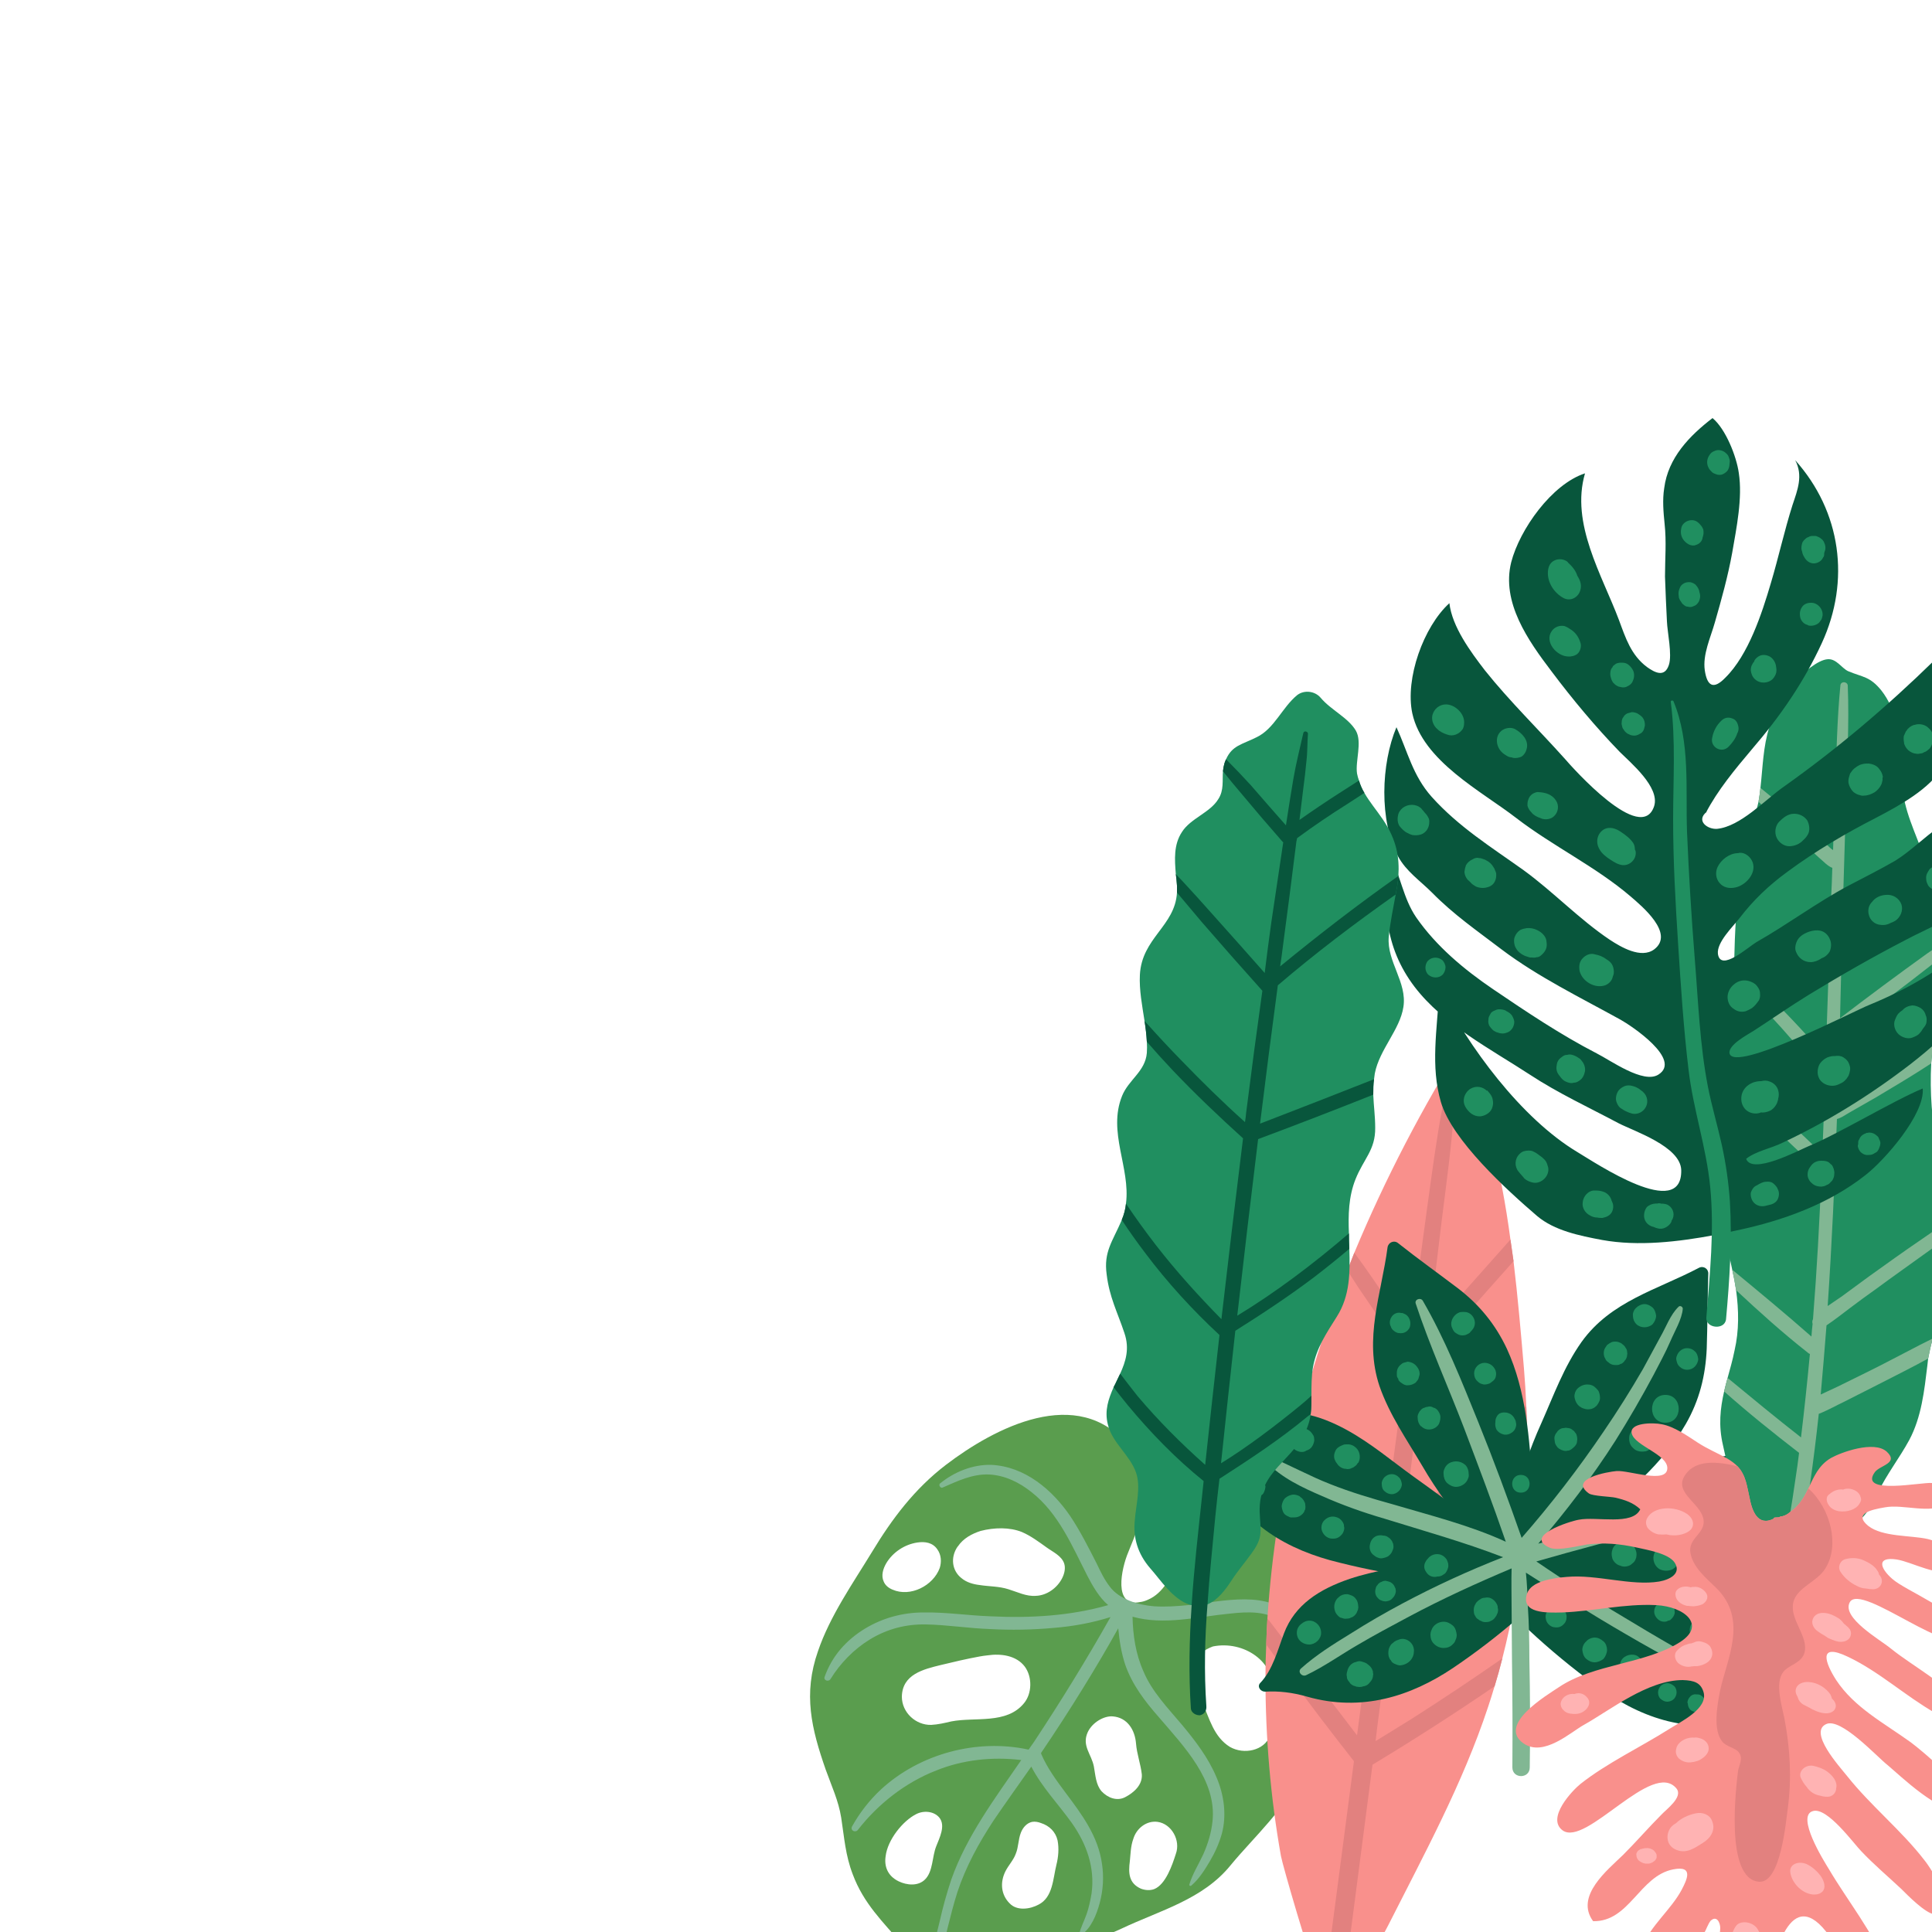 <svg version="1.2" xmlns="http://www.w3.org/2000/svg" viewBox="0 0 500 500" width="500" height="500">
	<title>8374894_3845622-svg</title>
	<style>
		.s0 { fill: #5a9d4e } 
		.s1 { fill: #81b793 } 
		.s2 { fill: #f9908c } 
		.s3 { fill: #e2817f } 
		.s4 { fill: #08563c } 
		.s5 { fill: #208f60 } 
		.s6 { fill: #ffb3b3 } 
	</style>
	<g id="BACKGROUND">
	</g>
	<g id="OBJECTS">
		<g id="Layer">
			<path id="Layer" fill-rule="evenodd" class="s0" d="m318.5 482.7c-7.2 8.9-18.3 11.7-28.2 16.4-9.2 4.4-19.5 4.7-29.3 6.6-3.7 0.7-7.3 1.5-10.9 2.7-1.8 0.5-4.9 2.7-6.5 2.9-4 0.7-7.6-5.2-10-8-5.2-6-10.1-10.7-12.9-18.2-1.9-4.9-2.2-9.5-3-14.7-0.7-4.4-2.5-8.2-4-12.4-3.7-10.6-5.9-19.6-2-30.7 3.1-9.1 9-17.5 14-25.7 5.2-8.6 11-16.3 19.1-22.5 12.6-9.6 34.1-20.9 47.2-5 7.4 9 3.9 18.1 0 27.6-1.8 4.2-4 14.4 3.1 12.9q0.9-0.1 2-0.6c4-1.7 6.3-6.3 7.6-10.2 1.7-5.3 2.1-12.9 6.2-17.1 12.3-13 28.1-2.9 36.4 9 5.9 8.3 3 18.7 0.5 27.6-1.7 6.4-0.8 12.7-3.5 18.8-2.6 5.7-5.4 11.2-7.8 17-3.5 8.8-12 16.3-18 23.6zm-75.3-76.9c0.5-1.6 0.4-3.4-0.6-4.8-1.2-1.8-3.2-2.1-5.2-1.8-3.3 0.5-6.3 2.5-8 5.3-0.9 1.5-1.4 3.3-0.7 4.8 0.4 1 1.3 1.7 2.3 2.1 4.6 2 10.5-1 12.2-5.6zm5.6 2.6c1.3 1.1 3 1.6 4.7 1.8 2.5 0.4 5 0.3 7.5 1.1 2.3 0.7 4.6 1.9 7.1 1.7 2.8-0.1 5.5-2 6.8-4.6 0.6-1.2 0.9-2.6 0.5-3.8-0.7-2-3-3-4.5-4.1-2.1-1.5-4.1-3-6.4-4-3.2-1.3-7.2-1.2-10.7-0.3-2.2 0.7-4.5 1.9-5.9 4q0 0-0.1 0.1c-1.9 2.8-1.4 6.2 1 8.1zm-6.5 69.4c0.8-2.1 2.5-5.3 0.8-7.4-1.4-1.7-4.1-1.9-6-0.9-3.4 1.7-7.4 6.6-7.9 10.9-0.4 2.6 0.5 5.1 3.4 6.5 2.1 1 5 1.3 6.8-0.5 2.1-2.1 1.8-5.9 2.9-8.6zm22.9-46.5c-2.2-2.9-6.2-3.4-9.6-2.9q-1 0.1-2.1 0.3c-3.3 0.6-6.7 1.4-10 2.2-4.5 1.1-10 2.4-10.1 8.2 0 4.1 3.6 7.4 7.6 7.3 1.8-0.1 3.5-0.5 5.2-0.9 6.2-1.2 14.3 0.8 18.8-4.7 2.1-2.5 2.2-6.8 0.2-9.5zm8.2 51.3c0.5-2 0.7-4.2 0.3-6.3-0.5-2.2-2.1-3.8-4.3-4.5q-0.5-0.2-1.1-0.3-0.6-0.1-1.2 0c-1.4 0.3-2.4 1.5-2.9 2.8-0.7 1.8-0.6 3.7-1.3 5.4-0.6 1.7-1.9 3-2.7 4.6-1.4 2.8-1.2 6 1.1 8.3 1.9 2 5.3 1.5 7.5 0.3 3.7-1.9 3.7-6.7 4.6-10.3zm22.1-23.4c-0.3-2.7-1.3-5.3-1.5-8-0.3-3.6-2.3-6.7-6-7-2.2-0.2-5.3 1.5-6.5 4.1-1.6 3.5 1 5.7 1.6 8.9 0.4 2.2 0.5 4.7 2 6.4 1.6 1.7 4 2.6 6.1 1.5 2.3-1.2 4.5-3.2 4.3-5.9zm8.8 20.6c1.3-3.5-1.1-7.8-4.7-8.3-2.9-0.4-5.5 1.7-6.3 4.4-0.7 1.9-0.7 3.9-0.9 5.8-0.4 3-0.3 5.7 2.9 7.1 1.1 0.4 2.3 0.5 3.4 0.1 3-1.2 4.7-6.3 5.6-9.1zm24.3-30.4c0.7-1.8 0-3.6-0.1-5.6-0.1-2 0.8-3.7 0.9-5.6 0.8-8.2-7.6-13.7-15.5-12.1-3.2 1.2-5.6 3.5-5.8 6.8-0.1 2.9 1.8 5.2 3.1 7.8 1.8 4 2.9 8.8 7.1 11.4 3.7 2.1 8.8 0.9 10.3-2.7z"/>
			<path id="Layer" class="s1" d="m340.1 444.2c-1.1-4.4-0.3-8.9-0.7-13.4-0.3-4.2-1.5-8.4-4.2-11.7-6.6-8-18.9-4.6-27.7-3.7-3 0.3-6 0.5-8.9 0.3-3.9-0.3-9-1.8-11.4-5.1-1.4-1.8-2.4-3.9-3.4-6-2.1-4.1-4.2-8.3-6.8-12.2-4.7-6.9-11.8-12.9-20.5-13.3-4.8-0.1-9.5 1.8-13.2 4.8-0.5 0.4 0.1 1.3 0.6 1.1 3.9-1.7 7.8-3.6 12.1-3.4 4.1 0.2 7.9 2.1 11 4.6 7 5.5 10.5 14 14.5 21.8 1.2 2.3 3 5.5 5.3 7.4-9.8 2.8-20.1 3.4-30.4 2.9-5.8-0.2-11.6-1.1-17.4-1-5.3 0-10.5 1.4-15 4.1-5 3-8.7 7.2-10.6 12.6-0.3 0.9 1 1.3 1.5 0.6 2.5-4.1 6.1-7.8 10.2-10.3 4.4-2.7 9.3-4 14.5-3.9 5.5 0.1 11 1 16.6 1.2 5.5 0.3 11 0.2 16.5-0.3 5-0.4 9.9-1.3 14.7-2.8-6.2 11-12.8 21.7-19.8 32.3q-0.7 1-1.4 2c-13.3-2.9-28.1 1-38.2 10.3-3 2.8-5.5 6-7.5 9.6-0.5 1 0.8 1.7 1.5 0.9 5.2-6.7 12.3-12.3 20.3-15.4 6.9-2.8 14.6-3.6 22-2.7-6.8 9.9-14.1 19.6-18.1 30.9-1.2 3.6-2.2 7.2-3 10.8-0.9 3.7-2 7.6-1.9 11.3 0 0.7 1.1 1.1 1.4 0.3 1.3-3 1.7-6.5 2.5-9.7 0.8-3.2 1.6-6.4 2.6-9.5 2.2-6.6 5.5-12.6 9.3-18.4 3.2-4.7 6.5-9.3 9.8-14 2.8 5.4 7 9.7 10.5 14.6 3.8 5.4 6 11.5 5.1 18.2-0.3 1.8-0.7 3.7-1.3 5.4-0.6 1.7-1.5 3.4-1.9 5.1-0.1 0.2 0.2 0.5 0.5 0.3 2.6-1.8 4-5.3 4.8-8.3 0.9-3.3 1.1-6.8 0.6-10.1-1-7.2-5.2-12.8-9.4-18.4-2.3-3.1-4.7-6.3-6.3-10q0-0.1-0.1-0.3 5.7-8.4 11-17 4.7-7.6 9-15.3c0.3 3.2 0.8 6.4 1.8 9.4 1.8 5.2 5.1 9.5 8.7 13.6 6.5 7.6 15 16.3 13.9 26.9-0.3 3-1.2 5.9-2.4 8.6-1.2 2.6-2.8 5.1-3.6 7.8-0.1 0.3 0.3 0.5 0.5 0.3 2-1.7 3.5-4.1 4.8-6.3 1.3-2.2 2.4-4.6 3.1-7.1 1.3-4.8 0.6-10.1-1.4-14.7-2.1-5-5.4-9.3-8.8-13.4-3.7-4.4-7.9-8.7-10.1-14-2-4.5-2.7-9.3-2.8-14.1 8.2 2.3 16.8 0 25.2-0.8 4.5-0.5 9.8-0.8 13.5 2.3 3.1 2.7 4.6 6.9 5.1 10.8 0.6 4.6-0.3 9.8 2.6 13.8 0.2 0.3 0.7 0.1 0.6-0.3z"/>
		</g>
		<g id="Layer">
			<path id="Layer" class="s2" d="m388.8 429.2q-0.9 3.6-2 7.2-0.8 2.7-1.7 5.4c-6.6 19.9-16.5 38-25.9 56.6-3.5 6.8-7.6 13.4-11.9 17.9q-1.5 1.6-3 2.8c-0.3 0.2-1-1.1-2-3.5q0 0 0 0c-3.5-9.1-10.4-33-10.8-35.3-2.7-15.2-4-30.6-4-46.1q0-4.3 0.2-8.6 0.1-3.4 0.3-6.7c1.1-16.8 3.7-33.5 7.8-49.9q0.6-2.4 1.2-4.8c3.2-12 7.1-23.8 11.7-35.4q0.9-2.3 1.8-4.6c8-19.2 17.7-37.8 28.7-55.3 1 7.8 4.5 16.7 6.5 24.8 2.3 9 4 18 5.2 27.1q0.4 2.8 0.8 5.6c1.1 9.2 1.9 18.4 2.7 27.8q0.4 4.8 0.6 9.7 0.1 2.9 0.2 5.8c0.4 20-1.4 40.1-6.4 59.5z"/>
			<path id="Layer" class="s3" d="m355.2 456.7q-2.7 20.8-5.4 41.5c-0.8 6-1.6 12.1-2.5 18.1q-1.5 1.6-3 2.8c-0.3 0.2-1-1.1-2-3.5q0.1 0 0 0c1.4-8.2 2.4-16.4 3.5-24.7q2.3-17.5 4.6-35.1c-5.8-7.4-11.5-14.8-17-22.4q-2.9-3.9-5.7-7.8 0.1-3.4 0.3-6.7 0.3 0.4 0.6 0.7c2.9 3.8 5.8 7.6 8.7 11.4 4.7 6 9.3 12.1 13.9 18.1q3.1-23.5 6.2-46.9c-5.4-8.1-10.8-16.1-16-24.2q-2.8-4.5-5.6-9 0.6-2.4 1.2-4.8 4 5.8 8 11.6c4.5 6.5 8.9 13 13.3 19.6q0.4-3.2 0.8-6.5 2.5-18.6 5-37.3c-4.2-6.1-8.3-12.2-12.5-18.3q-1.5-2.3-2.9-4.5 0.9-2.3 1.8-4.6c1.6 2.2 3.2 4.4 4.7 6.6q4.9 7.1 9.7 14.2 0.5-3.5 1-7.1c1.2-8.5 2.3-17.1 3.5-25.7 1.2-8.6 2.3-17.2 3.9-25.6 0.4-1.7 3.1-1.4 3 0.3-0.6 9.7-2 19.4-3.2 29.1q-1.7 14.3-3.5 28.6 0 0.1 0 0.2 7.4-8.4 14.9-16.8 3.2-3.6 6.4-7.2 0.4 2.8 0.8 5.6-3.3 3.7-6.5 7.3-8.3 9.4-16.6 18.8-2.7 21.6-5.5 43.3 3.4-3.7 6.8-7.3 10.3-10.8 21.2-21 1.9-1.8 3.9-3.6 0.1 2.9 0.2 5.8-17.3 16.2-33.1 33.8-2.9 21.9-5.7 43.7-0.2 1.7-0.4 3.4 4.7-2.9 9.4-5.8 11.9-7.6 23.4-15.6-0.9 3.6-2 7.2-15.5 10.6-31.6 20.3z"/>
		</g>
		<g id="Layer">
			<path id="Layer" class="s4" d="m390.7 407.6c-0.9-0.4-2-1.8-2.7-2.6q-3.6-3.6-7-7.6c-4.7-5.6-9.2-11.6-12.9-18-4-6.8-8.5-13.2-11.1-20.7-4.1-12.3 0.5-23.8 2.1-35.9 0.2-1.3 1.7-1.9 2.7-1.1 4.9 3.9 10.9 8.2 15.5 11.7 5.5 4.2 9.7 9.3 12.7 15.7 5 10.9 5.8 23.2 6.6 35 0.3 3.9 0.4 7.9 0.3 11.8-0.1 2.6 0.5 5.8-0.5 8.4-0.8 1.9-3.6 4.3-5.7 3.3z"/>
			<path id="Layer" class="s4" d="m389.1 403.1c-0.3-1 0.3-2.7 0.5-3.7q0.9-5.1 2.1-10.1c1.8-7.1 4.1-14.2 7.2-21 3.2-7.2 5.8-14.5 10.4-21 7.6-10.6 19.6-13.5 30.4-19.2 1.2-0.6 2.5 0.3 2.4 1.6-0.2 6.2-0.2 13.6-0.4 19.3-0.3 7-1.9 13.4-5.4 19.5-6 10.4-15.5 18.2-24.6 25.7-3.1 2.5-6.3 4.9-9.5 7.1-2.2 1.5-4.5 3.8-7.1 4.5-2.1 0.5-5.6-0.4-6.1-2.7z"/>
			<path id="Layer" class="s4" d="m388.9 402.6c10.3-5.3 20.6-10.4 31-15.3 6.4-2.9 12.6-6.5 19.3-8.7 7.9-2.6 15.7-3.3 23.1 0.9 4.3 2.4 9 5.7 14 6.5 1.2 0.1 1.6 1.7 0.5 2.4-2.9 2-5.3 4.4-7.5 7.6-8 11.6-20.8 16-34.5 16.7-14.7 0.9-30.2 0-44.8-2.8-3.6-0.7-4.3-5.6-1.1-7.3z"/>
			<path id="Layer" class="s4" d="m384 399.1c11.2 2.4 22.5 5 33.6 8 6.8 1.8 13.8 2.9 20.4 5.5 7.8 3.1 14.2 7.5 17.3 15.5 1.7 4.5 3.3 10.1 6.6 13.8 0.8 0.9 0.1 2.4-1.1 2.3-3.5-0.3-6.9 0-10.7 1-13.5 3.8-26.2-0.9-37.2-9.1-11.9-8.7-23.3-19.2-32.7-30.7-2.4-2.9 0.2-7.1 3.8-6.3z"/>
			<path id="Layer" class="s4" d="m393.6 403c-9.1-7.1-18.3-14.1-27.7-20.8-5.7-4.1-11.1-8.7-17.3-12.1-7.3-4-14.9-6.1-22.9-3.4-4.6 1.6-9.9 4-14.9 3.8-1.3-0.1-1.9 1.4-1 2.3 2.5 2.5 4.4 5.3 6 8.8 5.8 12.9 17.5 19.6 30.8 22.8 14.3 3.6 29.7 5.6 44.6 5.5 3.7 0 5.2-4.7 2.4-6.9z"/>
			<path id="Layer" class="s4" d="m403.9 397.6c-11.4 1.9-22.8 4-34 6.4-6.9 1.5-14 2.4-20.6 4.6-7.9 2.7-14.2 6.7-17 14.1-1.6 4.2-2.9 9.5-6.2 12.9-0.8 0.9 0.1 2.2 1.3 2.2 3.6-0.2 7.1 0.2 10.9 1.3 14.1 4 26.8-0.1 37.7-7.4 11.7-7.9 22.9-17.5 32.1-28.1 2.2-2.6-0.6-6.7-4.2-6z"/>
			<path id="Layer" class="s1" d="m465.1 387.9c-11.9-0.5-24.3 1.3-36 3.8-10.4 2.2-20.7 5-31 7.8 7.2-8.4 14-17.3 20-26.7q5.2-8.3 9.8-16.9c1.5-2.9 3.1-5.8 4.4-8.8 1.1-2.6 3-5.7 3.2-8.4 0-0.6-0.8-0.9-1.1-0.5-2.1 2-3.3 5.4-4.7 7.8-1.5 2.8-3 5.5-4.5 8.3q-4.8 8.3-10.2 16.2c-6.5 9.6-13.6 18.8-21.2 27.5-3.5-10-7.2-20-11.2-29.9-4.3-10.6-8.6-21.5-14.4-31.5-0.6-0.9-2.2-0.3-1.8 0.8 3.6 10.9 8.4 21.5 12.5 32.2 3.7 9.8 7.4 19.5 10.8 29.4-9.4-4.3-19.5-6.8-29.3-9.7-5.4-1.5-10.8-3.1-16.1-5.2-5.4-2.1-10.4-4.9-15.7-7.1-0.8-0.3-1.3 0.8-0.8 1.4 3.9 4.1 9.3 6.6 14.4 8.8 5.2 2.3 10.5 4.2 16 5.8 10.3 3.2 20.7 6.1 30.8 10q-13.3 5.2-25.9 11.9c-4.7 2.5-9.2 5.1-13.6 7.9-4.4 2.7-8.9 5.5-12.8 9-1 0.9 0.3 2.3 1.4 1.7 4.6-2.2 8.8-5.2 13.1-7.7 4.4-2.6 8.9-5 13.4-7.4 8.6-4.6 17.6-8.7 26.6-12.5-0.1 3.4 0 6.8 0 10.1 0 4.6 0.1 9.2 0.1 13.8q0.2 13.8 0.1 27.6c0 3 4.5 3 4.5 0q0.2-14-0.1-28c0-4.6-0.1-9.2-0.4-13.8-0.1-2.9-0.2-5.8-0.5-8.6 8.6 5.5 17.2 10.9 26 16q7 4.1 14.2 7.9 3.6 2 7.4 3.9c2.4 1.2 4.8 2.6 7.5 3 0.6 0.1 1.1-0.6 0.7-1.1-1.8-1.9-4.1-3-6.4-4.3q-3.6-2-7.2-4-7.3-4.1-14.4-8.4c-8.5-5-16.9-10.3-25.1-15.9 10.5-3 21.1-5.9 31.7-8.3 11.9-2.7 23.7-4.5 35.8-5.8 1.3-0.1 1.4-2 0-2.1z"/>
			<g id="Layer">
				<path id="Layer" class="s5" d="m327.5 384.8q0-0.2-0.1-0.5 0-0.5-0.3-1c-0.1-0.3-0.3-0.5-0.5-0.7q-0.6-0.6-1.5-0.9c-0.9-0.2-2.1 0-2.7 0.8-0.4 0.4-0.7 0.9-0.9 1.4-0.1 0.5-0.1 1.2 0 1.7 0.3 1 1.1 1.9 2.2 2.2 0.9 0.3 1.9 0 2.6-0.7q0.1-0.1 0.2-0.2 0.1-0.1 0.2-0.1c0.5-0.5 0.7-1.3 0.8-2z"/>
				<path id="Layer" class="s5" d="m327.7 370.2c-0.6-0.5-1.2-0.8-1.9-0.8-0.7 0-1.4 0.3-1.9 0.8-0.5 0.5-0.8 1.2-0.8 1.9 0 0.7 0.3 1.4 0.8 1.9 0.5 0.5 1.2 0.8 1.9 0.8 0.7 0 1.4-0.3 1.9-0.8 0.4-0.5 0.8-1.2 0.8-1.9-0.1-0.7-0.3-1.4-0.8-1.9z"/>
				<g id="Layer">
					<path id="Layer" class="s5" d="m355.3 432.5q-0.2-0.4-0.3-0.7-0.3-0.5-0.7-0.8 0 0 0 0-0.2-0.2-0.5-0.4-0.2-0.1-0.3-0.2-0.4-0.2-0.8-0.3c-0.2-0.1-0.7-0.2-0.9-0.2-0.1 0-0.7 0.1-0.8 0.2-0.6 0.1-1.1 0.4-1.5 0.8-0.4 0.4-0.7 1-0.8 1.5-0.1 0.3-0.2 0.7-0.2 1.1q0.1 0.4 0.1 0.8 0.2 0.6 0.6 1 0.2 0.4 0.5 0.6 0.5 0.4 1.1 0.5 0.1 0.1 0.2 0.1c0.2 0 0.6 0.1 0.8 0.1q0.6 0 1.1-0.2c0.3 0 0.6-0.2 0.9-0.3 0.3-0.2 0.6-0.5 0.8-0.8 0.4-0.5 0.5-0.6 0.7-1.3q0-0.3 0.1-0.7-0.1-0.4-0.1-0.8z"/>
					<path id="Layer" class="s5" d="m365.8 426.3q-0.2-0.7-0.8-1.3c-0.7-0.7-1.9-1.1-2.9-0.7q-0.7 0.2-1.3 0.6c-0.2 0.2-0.4 0.4-0.6 0.5q-0.3 0.3-0.5 0.7c-0.3 0.5-0.4 1.1-0.4 1.7q0 0.4 0.1 0.9l0.3 0.7q0.3 0.3 0.5 0.7 0.4 0.4 1 0.6 0.6 0.3 1.2 0.3 1-0.1 1.8-0.6c0.5-0.3 0.9-0.7 1.2-1.2 0.3-0.5 0.5-1.1 0.5-1.6q0.1-0.7-0.1-1.3z"/>
					<path id="Layer" class="s5" d="m376 420.7c-0.7-0.6-1.5-1-2.4-1-0.9 0-1.8 0.4-2.4 1q-0.5 0.5-0.7 1.1-0.3 0.6-0.3 1.3c0 0.9 0.3 1.8 1 2.4 0.6 0.6 1.5 1 2.4 1 0.9 0 1.8-0.3 2.4-1q0.5-0.4 0.7-1.1 0.3-0.6 0.3-1.3c-0.1-0.8-0.3-1.8-1-2.4z"/>
					<path id="Layer" class="s5" d="m387.6 416.1c0-0.2 0-0.3 0-0.4-0.3-1-1.1-1.9-2.1-2.2-0.5-0.1-0.8-0.1-1.2 0q-0.6 0-1.1 0.3l-0.1 0.1q0 0 0 0-0.4 0.2-0.7 0.5-0.1 0.1-0.2 0.2-0.2 0.2-0.3 0.4 0 0.1-0.1 0.2-0.2 0.3-0.3 0.7-0.1 0.4-0.1 0.8 0 0.7 0.2 1.2 0.2 0.4 0.4 0.7 0.2 0.3 0.6 0.5 0.3 0.3 0.7 0.4 0.5 0.3 1.1 0.3 0.5 0 1-0.1 0.4-0.2 0.8-0.4 0.5-0.3 0.8-0.8 0.3-0.3 0.4-0.7 0.3-0.5 0.3-1.2c0-0.1 0-0.3-0.1-0.5z"/>
					<path id="Layer" class="s5" d="m340.3 419.8c-1-0.6-2.3-0.5-3.3 0.3q0 0 0 0c-1.1 0.7-1.6 1.9-1.3 3.2 0.3 1.4 1.7 2.3 3.1 2.3 1.6 0 3.1-1.4 3.1-3 0-1.2-0.6-2.2-1.6-2.8z"/>
					<path id="Layer" class="s5" d="m351.4 414.9q-0.1-0.6-0.5-1.1c-0.3-0.4-0.4-0.5-0.9-0.8-0.2-0.1-0.5-0.2-0.8-0.3-0.5-0.2-0.7-0.1-1.2-0.1q-0.6 0.1-1.1 0.4-0.3 0.2-0.6 0.5-0.3 0.2-0.5 0.6c-0.5 0.8-0.6 1.7-0.4 2.5 0.2 0.9 0.7 1.5 1.4 2q0.3 0.1 0.7 0.2 0.5 0.2 1 0.1 0.1 0 0.1 0 0.3 0 0.7-0.1 0.3-0.2 0.7-0.3 0.7-0.4 1.1-1.1 0.1-0.2 0.2-0.5 0.2-0.3 0.2-0.7 0.1-0.3 0-0.5 0-0.4-0.1-0.8z"/>
					<path id="Layer" class="s5" d="m361.2 411.4q0-0.3-0.2-0.6c-0.2-0.6-0.6-1-1.1-1.3-0.4-0.2-0.9-0.3-1.3-0.4q-0.6 0-1.1 0.3-0.4 0.1-0.8 0.5c-0.1 0.1-0.2 0.3-0.2 0.3-0.3 0.3-0.2 0.2-0.4 0.6-0.1 0.4-0.2 0.7-0.2 1.1 0 0.6 0.2 1.2 0.7 1.7 0 0 0.1 0.1 0.2 0.2q0.3 0.3 0.7 0.4 0.4 0.2 0.7 0.2 0.4 0.1 0.7 0c0.6-0.1 1.1-0.3 1.5-0.8 0.4-0.4 0.7-0.9 0.8-1.5q0.1-0.3 0-0.7z"/>
					<path id="Layer" class="s5" d="m374.8 404.7c-0.1-0.4-0.2-0.7-0.4-1.1-0.4-0.6-1-1.1-1.7-1.3-0.8-0.2-1.6-0.1-2.3 0.3-0.3 0.2-0.6 0.4-0.8 0.7-0.5 0.5-0.6 0.7-0.9 1.4q-0.2 0.7 0 1.4 0.2 0.5 0.5 0.9c0.5 0.7 1.2 1.1 2.1 1.1q0.3 0 0.7-0.1c0.5 0 1-0.1 1.4-0.4l0.6-0.4q0.5-0.6 0.7-1.3c0.2-0.5 0.1-0.8 0.1-1.2z"/>
					<path id="Layer" class="s5" d="m337.8 389.4q0-0.4-0.2-0.7-0.2-0.5-0.6-0.9 0-0.1-0.1-0.1-0.3-0.2-0.6-0.5c-0.4-0.2-1-0.4-1.5-0.4-0.8 0-1.6 0.4-2.2 0.9q-0.3 0.3-0.5 0.7c-0.2 0.4-0.4 1-0.4 1.5 0.1 0.7 0.3 1.6 0.9 2.1q0.4 0.3 0.9 0.5 0.5 0.3 1 0.2 0.2 0 0.5 0 0.4 0 0.8-0.1c0.7-0.2 1.3-0.7 1.7-1.3q0.1-0.4 0.3-0.7 0.1-0.6 0-1.2z"/>
					<path id="Layer" class="s5" d="m347.8 394.6q-0.2-0.7-0.8-1.3-0.5-0.5-1.3-0.7c-1-0.3-2.1 0-2.9 0.8-0.7 0.6-1 1.8-0.7 2.7 0.3 0.9 1 1.7 2 2q0 0 0 0c0.3 0.1 0.5 0.1 0.9 0.1 0.6 0 1-0.1 1.5-0.4q0.6-0.4 1-1 0.4-0.7 0.4-1.4-0.1-0.4-0.1-0.8z"/>
					<path id="Layer" class="s5" d="m360.6 399.9q0-0.4-0.2-0.7-0.1-0.4-0.4-0.7-0.2-0.3-0.5-0.5-0.3-0.2-0.6-0.4-0.5-0.2-1-0.2c-0.5-0.1-0.7-0.1-1.3 0-1 0.2-1.8 1.1-2 2.1-0.3 0.9-0.1 2.1 0.7 2.8 0.4 0.3 0.6 0.5 1 0.7 0.5 0.2 0.7 0.3 1.2 0.3q0.9-0.1 1.7-0.5c0.4-0.3 0.8-0.7 1-1.1l0.3-0.7q0.2-0.5 0.1-1.1z"/>
					<path id="Layer" class="s5" d="m340.1 372.3q0-0.6-0.4-1.1c-0.6-1-1.5-1.5-2.7-1.6-0.5 0-0.8 0.1-1.2 0.3-0.4 0.2-0.8 0.4-1.1 0.7-0.7 0.7-1 1.9-0.8 2.9 0.2 0.5 0.5 1.1 0.9 1.4q0.5 0.5 1.2 0.7c0.5 0.2 1 0.2 1.5 0.1q0.3-0.1 0.6-0.3 0.2-0.1 0.3-0.1 0.5-0.2 0.9-0.6 0.5-0.6 0.7-1.3 0.2-0.6 0.1-1.1z"/>
					<path id="Layer" class="s5" d="m351.5 375.4q-0.4-0.7-1.2-1.2-0.5-0.3-1.2-0.4-0.3 0-0.6 0c-0.2 0-0.6 0-0.8 0.1q-0.3 0.1-0.5 0.2c-0.7 0.3-1.3 0.7-1.6 1.4-0.4 0.8-0.5 1.8 0 2.6q0.1 0.3 0.3 0.5c0.4 0.7 1.1 1.3 2 1.5q0.4 0 0.8 0.1 0.7 0 1.2-0.3 0.4-0.1 0.7-0.4 0.5-0.3 0.8-0.9 0.1 0 0.1 0c0.6-1 0.5-2.3 0-3.2z"/>
					<path id="Layer" class="s5" d="m362 382.3c-0.5-0.5-1.1-0.8-1.8-0.8-0.7 0-1.4 0.3-1.9 0.8-0.4 0.4-0.8 1.2-0.7 1.8 0 0.7 0.2 1.4 0.7 1.8 0.5 0.5 1.2 0.8 1.9 0.8 0.6 0 1.3-0.3 1.8-0.8 0.4-0.4 0.8-1.1 0.8-1.8-0.1-0.7-0.3-1.4-0.8-1.8z"/>
					<path id="Layer" class="s5" d="m364.9 341.8c-0.2-0.8-0.7-1.5-1.5-1.8-0.4-0.2-0.4-0.2-0.8-0.2-0.4-0.1-0.7-0.1-1.1 0-1.5 0.4-2.3 2.3-1.5 3.6q0 0.1 0 0.1 0 0 0 0 0 0 0 0 0.1 0.1 0.1 0.2c0.2 0.4 0.6 0.7 1 1q0 0 0.1 0 0.4 0.3 0.9 0.3c0.6 0.1 1.2 0 1.7-0.3q0.5-0.3 0.9-0.9c0.3-0.5 0.4-1.4 0.2-2z"/>
					<path id="Layer" class="s5" d="m366.7 353.7c-0.6-0.8-1.4-1.2-2.4-1.3q-0.4 0.1-0.7 0.2-0.6 0.1-1 0.5-0.7 0.5-1 1.4c-0.1 0.4-0.1 0.6-0.1 0.9q0 0 0 0 0 0 0 0.1 0 0 0 0.1 0 0.1 0 0.3 0 0.4 0.2 0.7 0.1 0.2 0.2 0.3v0.2q0.3 0.5 0.8 0.8c0.5 0.4 1.1 0.7 1.7 0.6q0.8 0 1.5-0.4 0.5-0.2 0.8-0.7 0.4-0.4 0.5-1c0.1-0.3 0.2-0.6 0.2-0.9 0-0.7-0.3-1.3-0.7-1.8z"/>
					<path id="Layer" class="s5" d="m372.7 366.2c-0.2-0.7-0.7-1.5-1.4-1.8q0 0 0 0-0.4-0.1-0.7-0.3-0.6-0.2-1.2 0-0.4 0-0.7 0.2-0.5 0.1-0.9 0.5l-0.1 0.1q-0.4 0.4-0.6 0.9-0.3 0.6-0.2 1.2 0 1.2 0.8 2.1 0.1 0 0.1 0c1.3 1.4 3.7 1 4.6-0.6q0 0 0 0c0.3-0.7 0.5-1.6 0.3-2.3z"/>
					<path id="Layer" class="s5" d="m379.2 379.1c-0.7-0.6-1.5-0.9-2.4-0.9-0.8 0-1.7 0.3-2.3 0.9q-0.5 0.5-0.7 1.1-0.3 0.6-0.2 1.3c0 0.8 0.3 1.7 0.9 2.3 0.7 0.6 1.5 1 2.3 1 0.9 0 1.8-0.4 2.4-1q0.5-0.5 0.7-1.1 0.3-0.6 0.2-1.2c0-0.9-0.3-1.8-0.9-2.4z"/>
					<path id="Layer" class="s5" d="m381.7 342.4c0-1.3-0.9-2.5-2.1-2.8-0.6-0.1-1.2-0.1-1.8 0-1.5 0.5-2.6 2.2-2.1 3.8 0.2 0.5 0.4 1 0.8 1.4q0.3 0.2 0.6 0.4c0.5 0.3 0.9 0.4 1.4 0.4q0.6 0 1-0.2 0.5-0.2 0.9-0.5 0.1-0.2 0.2-0.3 0.2-0.1 0.3-0.3c0.5-0.5 0.8-1.2 0.8-1.9z"/>
					<path id="Layer" class="s5" d="m386.8 354.2c-0.5-0.9-1.5-1.5-2.6-1.5-1.5 0-2.7 1.3-2.7 2.7 0 0.8 0.3 1.6 0.9 2.1 0.3 0.3 0.7 0.6 1.2 0.7 0.5 0.2 0.9 0.1 1.4 0q0.3-0.1 0.6-0.2 0.1-0.1 0.1-0.1 0.2-0.1 0.4-0.3c0.5-0.3 0.9-0.8 1-1.3 0.2-0.7 0.1-1.5-0.3-2.1z"/>
					<path id="Layer" class="s5" d="m392 367.2q-0.1-0.1-0.1-0.2c-0.3-0.5-0.6-0.8-1.1-1.1q-0.4-0.2-0.8-0.3c-0.7-0.1-1.3-0.1-1.9 0.2-0.5 0.3-0.8 0.8-1 1.4q-0.1 0.4-0.1 0.9c-0.1 0.6 0 1.3 0.3 1.9 0.4 0.6 1 1 1.7 1.2 0.6 0.2 1.4 0.1 2-0.3q0.6-0.3 1-0.9 0.4-0.7 0.4-1.4c-0.1-0.6-0.1-0.9-0.4-1.4z"/>
					<path id="Layer" class="s5" d="m393.6 381.7c-3 0-3 4.6 0 4.6 3 0 3-4.6 0-4.6z"/>
					<path id="Layer" class="s5" d="m408 371.3q-0.1-0.3-0.4-0.6-0.2-0.4-0.6-0.6-0.4-0.4-1-0.5l-0.8-0.1q-0.4 0.1-0.8 0.1-0.5 0.1-1 0.5-0.3 0.2-0.5 0.6-0.3 0.3-0.4 0.6-0.3 0.6-0.2 1.2l0.1 0.8c0.1 0.5 0.4 0.9 0.7 1.3 0.5 0.5 1.4 0.9 2.1 0.9q0 0 0.1 0 0.4-0.1 0.7-0.1 0.6-0.2 1-0.6c0.5-0.4 1-0.9 1.1-1.5q0 0 0 0l0.1-0.8q0-0.6-0.2-1.2z"/>
					<path id="Layer" class="s5" d="m413.7 360q-0.3-0.4-0.7-0.8c-0.6-0.6-1.3-0.9-2.2-0.9-0.7 0-1.3 0.2-1.8 0.5q-0.7 0.4-1.1 1-0.3 0.5-0.4 1.1-0.1 0.6 0.1 1.2 0.1 0.4 0.3 0.8 0.1 0.1 0.1 0.2 0.3 0.5 0.8 0.9c0.2 0.1 0.4 0.2 0.5 0.3q0.4 0.2 0.8 0.3 0.6 0.2 1.3 0.1 0.4 0 0.8-0.2 0.5-0.2 1-0.7 0.5-0.6 0.8-1.4c0.2-0.8 0-1.7-0.3-2.4z"/>
					<path id="Layer" class="s5" d="m421.1 349.9q0-0.6-0.4-1.1c-0.2-0.4-0.4-0.6-0.8-0.9q-0.3-0.3-0.6-0.4-0.3-0.1-0.5-0.2-0.8-0.2-1.6 0-0.7 0.3-1.3 0.8-0.2 0.3-0.4 0.6c-0.6 0.8-0.6 2.2 0 3q0 0.1 0 0.1 0.3 0.5 0.8 0.8c0.3 0.3 0.7 0.5 1.1 0.6 0.5 0.1 1.1 0.1 1.6 0q0.3-0.2 0.7-0.3 0.5-0.3 0.8-0.8 0.3-0.3 0.4-0.6 0.2-0.4 0.2-0.8 0.1-0.4 0-0.8z"/>
					<path id="Layer" class="s5" d="m427.7 338.4c-0.6-0.5-1.3-0.9-2.1-0.9-0.8 0-1.6 0.4-2.1 0.9-0.6 0.5-1 1.4-0.9 2.1 0 0.8 0.3 1.6 0.9 2.2 0.5 0.5 1.3 0.8 2.1 0.8 0.7 0 1.6-0.3 2.1-0.8 0.5-0.6 0.9-1.4 0.9-2.2-0.1-0.7-0.3-1.5-0.9-2.1z"/>
					<path id="Layer" class="s5" d="m438.6 349.7c-0.5-0.5-1.2-0.8-2-0.8-0.7 0-1.4 0.3-1.9 0.8-0.5 0.5-0.9 1.3-0.9 2 0.1 0.7 0.3 1.5 0.9 2 0.5 0.5 1.2 0.8 1.9 0.8 0.8 0 1.5-0.3 2-0.8 0.5-0.5 0.9-1.3 0.9-2-0.1-0.7-0.3-1.5-0.9-2z"/>
					<path id="Layer" class="s5" d="m431 361c-4.6 0-4.6 7.2 0 7.2 4.6 0 4.6-7.2 0-7.2z"/>
					<path id="Layer" class="s5" d="m427.3 370c-0.8-0.9-2.1-1.2-3.2-0.9-1.1 0.3-2.1 1.2-2.4 2.4-0.2 1.2 0 2.4 0.9 3.2 0.8 0.9 2 1.1 3.2 0.9q0 0 0.1 0c1.1-0.3 2-1.3 2.3-2.4 0.3-1.1 0-2.4-0.9-3.2z"/>
					<path id="Layer" class="s5" d="m416.3 383.2c-0.4-0.4-0.9-0.6-1.4-0.6-0.6 0-1.2 0.2-1.5 0.6-0.4 0.4-0.7 1-0.6 1.5 0 0.5 0.2 1.1 0.6 1.5 0.4 0.4 0.9 0.6 1.5 0.6 0.5 0 1.1-0.2 1.4-0.6 0.4-0.4 0.7-1 0.7-1.5-0.1-0.6-0.2-1.1-0.7-1.5z"/>
					<path id="Layer" class="s5" d="m429.8 386.9c-0.4-0.5-1-0.8-1.7-0.8-0.7 0-1.3 0.3-1.8 0.8-0.4 0.4-0.8 1.1-0.7 1.8 0 0.6 0.2 1.3 0.7 1.7 0.5 0.5 1.1 0.8 1.8 0.8 0.6 0 1.3-0.3 1.7-0.8 0.5-0.4 0.8-1.1 0.8-1.8-0.1-0.6-0.3-1.3-0.8-1.7z"/>
					<path id="Layer" class="s5" d="m443.1 383.9c-0.6-0.8-1.7-1.2-2.7-0.9-1 0.3-1.8 1.3-1.8 2.4q0 0 0 0c0 0.6 0.2 1.1 0.5 1.6 0.3 0.4 0.8 0.8 1.3 0.9q0 0 0 0 0.4 0 0.7 0.1 0.5 0 1-0.3c0.4-0.1 0.7-0.4 1-0.7 0.7-1 0.7-2.2 0-3.1z"/>
					<path id="Layer" class="s5" d="m456.5 381.8q-0.2-0.8-0.8-1.3v-0.1q-0.3-0.2-0.6-0.4-0.4-0.2-0.8-0.4-0.6-0.1-1.2 0-0.4 0-0.7 0.2-0.4 0.1-0.7 0.4-0.4 0.2-0.6 0.5-0.3 0.3-0.4 0.7-0.3 0.6-0.2 1.2c0 0.5 0.1 1.1 0.4 1.5q0.2 0.4 0.5 0.7 0.3 0.2 0.6 0.4 0.4 0.2 0.7 0.3 0.6 0.2 1.2 0.1 0.5 0 0.8-0.2 0.6-0.2 1-0.6v-0.1c0.5-0.6 0.9-1.3 0.9-2.1q0-0.4-0.1-0.8z"/>
					<path id="Layer" class="s5" d="m423.4 401.4q-0.3-1.2-1.4-1.9-0.1 0-0.1-0.1-0.4-0.1-0.8-0.3-0.6-0.2-1.3 0-0.4 0-0.8 0.2-0.6 0.2-1 0.6c-0.6 0.5-0.9 1.5-0.9 2.2v0.1q0 0.4 0.1 0.8 0.1 0.6 0.5 1.1 0.3 0.4 0.6 0.6 0.5 0.4 1.1 0.5 0.1 0.1 0.2 0.1 0.6 0.2 1.2 0.1 0.7-0.1 1.2-0.4l0.6-0.5q0.5-0.4 0.7-1 0.2-0.4 0.2-0.8 0.1-0.7-0.1-1.3z"/>
					<path id="Layer" class="s5" d="m434.1 401.6q-0.4-0.7-1.2-1.2 0 0 0 0-0.8-0.5-1.7-0.5-0.9 0-1.7 0.5c-1 0.6-1.6 1.7-1.6 2.8 0 1.2 0.6 2.3 1.6 2.9q0.8 0.4 1.7 0.4 0.9 0 1.7-0.4 0 0 0 0 0.8-0.5 1.2-1.2 0.5-0.8 0.5-1.7 0-0.8-0.5-1.6z"/>
					<path id="Layer" class="s5" d="m447.8 399.1c-0.5-0.4-1.2-0.8-2-0.8q0 0 0 0c-0.8 0.1-1.4 0.3-2 0.8-0.4 0.5-0.8 1.3-0.8 2 0.1 0.7 0.3 1.4 0.8 1.9 0.6 0.5 1.2 0.8 2 0.8q0 0 0 0c0.7 0 1.5-0.3 2-0.8 0.5-0.5 0.8-1.2 0.8-1.9-0.1-0.7-0.3-1.5-0.8-2z"/>
					<path id="Layer" class="s5" d="m459.5 396.4q-0.2-0.6-0.8-0.9c-0.5-0.3-1-0.3-1.5-0.2h-0.1c-0.6 0.1-1.2 0.7-1.2 1.3q-0.1 0-0.1 0.1c0 0.4 0 0.8 0.1 1.2q0.3 0.6 0.8 1c0.8 0.4 1.8 0.3 2.4-0.3 0.6-0.6 0.7-1.4 0.4-2.2z"/>
					<path id="Layer" class="s5" d="m419.5 409.7q-0.1 0-0.1 0-0.4-0.5-1.1-0.6-0.6-0.2-1.3 0c-0.8 0.2-1.5 0.9-1.7 1.7-0.3 0.9 0 1.8 0.6 2.4 0.6 0.6 1.6 0.9 2.4 0.7q0.1 0 0.1 0c0.8-0.3 1.5-0.9 1.7-1.8 0.2-0.8 0-1.8-0.6-2.4z"/>
					<path id="Layer" class="s5" d="m433.1 415.8c-0.3-0.6-0.9-1-1.6-1.2q0 0-0.1-0.1-0.7-0.2-1.4 0-0.6 0.2-1.1 0.7c-0.5 0.5-0.8 1.1-0.8 1.9 0 0.6 0.3 1.3 0.8 1.8q0.5 0.5 1.1 0.7 0.7 0.2 1.4 0 0.1 0 0.1-0.1 0.4-0.1 0.7-0.2 0.4-0.3 0.7-0.7c0.3-0.4 0.6-1 0.5-1.5q0-0.7-0.3-1.3z"/>
					<path id="Layer" class="s5" d="m443.1 421.1q-0.2-0.3-0.3-0.7c-0.3-0.5-0.9-1-1.4-1.2q-0.4-0.2-0.8-0.2-0.4-0.1-0.8 0-0.4 0-0.7 0.2-0.6 0.2-1 0.6c-0.3 0.4-0.6 0.8-0.7 1.3q-0.1 0.4-0.1 0.8 0 0.4 0.1 0.8l0.3 0.7q0.3 0.5 0.7 0.8c0.5 0.4 1.2 0.7 1.8 0.6 0.3 0 0.6 0 0.9-0.1 0.9-0.2 1.8-1 1.9-1.9 0.1-0.3 0.2-0.6 0.2-0.9q-0.1-0.4-0.1-0.8z"/>
					<path id="Layer" class="s5" d="m449.3 427.9c-2.5 0-2.5 4 0 4 2.6 0 2.6-4 0-4z"/>
					<path id="Layer" class="s5" d="m405.1 417.2v-0.1q-0.5-0.7-1.3-1.1c-0.6-0.2-1.2-0.3-1.8-0.1q0 0 0 0c-0.7 0.1-1.3 0.6-1.6 1.2q-0.2 0.3-0.3 0.6-0.2 0.7 0 1.4 0 0.1 0 0.1 0.2 0.7 0.7 1.2 0.5 0.5 1.2 0.7 0 0 0.1 0c0.5 0.1 0.9 0.1 1.4 0 0.6-0.2 1-0.5 1.4-1q0.2-0.2 0.3-0.5 0.2-0.4 0.2-0.7c0.1-0.6 0-1.2-0.3-1.7z"/>
					<path id="Layer" class="s5" d="m415 424.8c-0.7-0.6-1.4-1-2.3-1-0.8 0-1.7 0.4-2.2 1-0.6 0.5-1 1.4-1 2.2 0.1 0.8 0.3 1.7 1 2.3 0.6 0.5 1.3 0.9 2.2 0.9 0.8 0 1.7-0.4 2.3-0.9 0.5-0.6 0.9-1.5 0.9-2.3 0-0.8-0.3-1.7-0.9-2.2z"/>
					<path id="Layer" class="s5" d="m425.2 430.5c-0.2-0.8-0.7-1.4-1.4-1.9-1.3-0.8-3.4-0.3-4.2 1.1q-0.2 0.4-0.3 0.8-0.2 0.6 0 1.2 0 0.6 0.3 1.1 0.3 0.6 0.8 0.9 0.5 0.4 1.1 0.5 0.8 0.2 1.6 0c0.7-0.2 1.4-0.7 1.8-1.4 0.4-0.7 0.5-1.6 0.3-2.3z"/>
					<path id="Layer" class="s5" d="m433.2 436.3c-0.5-0.4-1.1-0.7-1.7-0.7-0.6 0-1.3 0.3-1.7 0.7-0.4 0.4-0.7 1.1-0.7 1.7 0 0.6 0.2 1.3 0.7 1.7 0.5 0.4 1 0.7 1.7 0.7 0.6 0 1.3-0.3 1.7-0.7 0.4-0.4 0.7-1.1 0.7-1.7 0-0.6-0.2-1.3-0.7-1.7z"/>
					<path id="Layer" class="s5" d="m441.4 440.2c-0.2-0.5-0.5-0.9-0.9-1.2-0.4-0.4-0.8-0.5-1.4-0.5q-0.1 0-0.2 0c-0.5-0.1-1.2 0.2-1.5 0.6-0.4 0.4-0.7 1-0.7 1.6q0 0 0.1 0.1c0 0.4 0.1 0.8 0.3 1.2 0.2 0.4 0.6 0.8 1.1 0.9 0.8 0.4 1.9 0.3 2.6-0.4 0.5-0.6 0.8-1.5 0.6-2.3z"/>
				</g>
			</g>
		</g>
		<g id="Layer">
			<path id="Layer" class="s5" d="m491.7 195.5q0.1 1.9 0.2 3.8c0.2 2.9 0.4 5.7 1.1 8.5 1.5 6.4 4.9 12.3 6.3 18.8 1.3 5.8 2.7 11.6 3.3 17.5q0.2 1.6 0.2 3.2 0.1 2 0 4c-0.3 6.3-1.8 12.6-2.5 18.8q-0.1 0.2-0.1 0.4-0.2 2.4-0.4 4.7c-0.4 7.5 0.2 15 1.6 22.3 1.2 5.8 3.3 11.6 4.2 17.4q0 0.1 0 0.2 0.2 1.9 0.2 3.9c0.1 4.7-0.9 9.5-2 14.1-1 4.5-2.5 8.8-3.6 13.3q-0.7 2.5-1.2 5.2-0.1 0.9-0.2 1.8c-0.8 6.5-1.5 13.3-4.7 19.3-2.5 4.6-5.8 8.8-8.1 13.6-1.9 4-3.2 6.2-6.8 8.9-3.6 2.6-8.7 6-13.7 6.9-1.4 0.2-2.8 0.2-4.1 0.1q-1.2-0.2-2.4-0.7c-1.5-0.6-2.9-1.7-4.1-3-5.5-6-7.5-18-9-24.5-1.2-5.1-0.7-9.5 0.3-13.9q0.4-1.7 0.9-3.5c0.6-2.2 1.3-4.6 1.8-7.1 1.2-5.2 1.1-10.4 0.4-15.6q-0.4-2.7-1-5.3c-2.5-12.4-7.6-24.6-6.9-37.2 0.2-5 1.7-9.6 3.2-14.2q0.5-1.6 1-3.2c1-3.3 1.9-6.5 2.3-9.9 0.4-3.9 0.6-7.8 0.8-11.8q0-1.6 0.1-3.2c0.1-3.9 0.2-7.9 0.5-11.8 0.6-9.4 2.9-18.3 5.2-27.3q0.3-1.2 0.6-2.5 0.3-1.7 0.5-3.6c0.6-5.3 0.7-10.8 2.3-15.7 1.4-4.1 3.4-8.8 6.6-11.9 1.9-1.9 5.9-5.6 8.6-5.7 2.2-0.1 3.5 2.3 5.2 3.1 3.8 1.6 5.6 1.3 8.6 5 3.9 5 4.5 10.9 4.8 16.8z"/>
			<path id="Layer" class="s1" d="m491.7 195.5q0.1 1.9 0.2 3.8-0.6 0.5-1.2 1-3.7 3.4-7.4 6.8-1.8 1.6-3.6 3.3c-0.7 0.6-1.3 1.4-2.1 1.9q-0.4 13.4-0.8 26.7-0.3 12.3-0.6 24.5 11.1-8.5 22.5-16.7 2-1.4 3.9-2.7 0.2 1.6 0.2 3.2-1.2 1-2.4 2c-8 6.3-16.2 12.4-24.4 18.4q-0.2 8.7-0.5 17.5 0.7-0.3 1.3-0.7 1.8-1 3.5-2 3.5-2.1 7.1-4.2c4.3-2.5 8.5-5.2 12.8-7.8q-0.2 2.4-0.4 4.7c-3.5 2.3-7.1 4.5-10.8 6.7q-3.4 2.1-7 4.1-1.7 1-3.5 2c-1 0.6-2 1.3-3.1 1.6-0.6 16.2-1.3 32.3-2.4 48.4 1.3-0.9 2.5-1.7 3.8-2.6q3.4-2.5 6.8-5c4.6-3.3 9.2-6.6 13.9-9.8q4-2.8 8.1-5.5 0.3 1.9 0.2 3.9-3.1 2.3-6.3 4.5c-4.7 3.4-9.4 6.7-14 10.1q-3.4 2.4-6.7 4.9c-2 1.5-4 3.1-6.1 4.5q-0.7 9-1.5 17.9c1.5-0.7 3-1.4 4.5-2.1q3.7-1.8 7.3-3.6c4.7-2.3 9.3-4.8 14-7.2q1.6-0.8 3.2-1.6-0.7 2.5-1.2 5.2 0 0 0 0c-4.6 2.5-9.4 4.9-14.1 7.3q-3.7 1.9-7.3 3.7c-2.3 1.1-4.6 2.4-6.9 3.3-1.3 12.1-3 24.2-5.2 36.2-2.2 11.6-4.9 23.1-8.3 34.6-0.7 2.3-4.5 1.6-3.8-0.8 3.2-11.1 5.8-22.4 8-33.7q1.9-9.8 3.3-19.7 0.5-3.2 0.9-6.5c-6.6-5.1-13.1-10.3-19.4-15.9q0.4-1.7 0.9-3.5c6.3 5.2 12.6 10.4 19 15.4q1.3-10.8 2.3-21.6-0.3-0.1-0.5-0.3c-6.5-5.1-12.6-10.6-18.6-16.2q-0.4-2.6-1-5.3c6.9 5.7 13.8 11.4 20.5 17.3q0.1-1.6 0.3-3.3-0.2-0.6 0.1-1.2c1-12.6 1.7-25.3 2.2-38q0 0 0-0.1c-6.4-5.6-12.4-11.5-18.4-17.5q-4.3-4.2-8.4-8.6 0.5-1.6 1-3.2 0.3 0.3 0.6 0.5 4.5 4.3 9.1 8.6c5.4 5.2 10.9 10.3 16.3 15.5q0.3-6.5 0.5-13 0.1-3.6 0.3-7.2c-1.3-1-2.3-2.4-3.3-3.5q-2.1-2.2-4.1-4.4-3.9-4.5-8-8.9-4.2-4.6-8.3-9.3 0-1.6 0.1-3.2 1.2 1.1 2.4 2.2c2.9 2.6 5.7 5.4 8.4 8.2 2.8 2.9 5.6 5.8 8.3 8.8q2.1 2.2 4 4.5 0.3 0.3 0.6 0.6 0.7-20.6 1.4-41.2 0.2-3.8 0.3-7.6c-1.3-0.5-2.3-1.7-3.4-2.6-1.2-1.1-2.4-2.2-3.6-3.3-2.4-2.2-4.8-4.5-7.2-6.7q-2.5-2.2-4.9-4.5 0.3-1.7 0.5-3.6 3.3 2.7 6.7 5.5c2.6 2.1 5.1 4.3 7.6 6.6 1.2 1.1 2.5 2.2 3.6 3.3q0.4 0.4 0.9 0.7 0.2-7.7 0.5-15.4c0.4-9.1 0.5-18.3 1.4-27.3 0.2-1.1 1.8-0.9 1.9 0.1 0.4 10.1-0.2 20.3-0.5 30.4q0.1-0.1 0.2-0.1 1.8-1.8 3.7-3.6 3.5-3.2 7.2-6.3 1.5-1.1 2.9-2.3z"/>
		</g>
		<g id="Layer">
			<path id="Layer" class="s4" d="m443.9 319.6c-9.6 1.8-19.9 3-29.3 1.3-5.8-1.1-12.3-2.4-16.8-6.2-7.8-6.7-22-19.6-24.9-29.5-2.7-9.3-1-18.4-0.4-29.2 7.5 14.8 21.1 33.4 35.8 42.2 4.7 2.8 27.1 17.9 26.8 4.6-0.2-6.1-12.1-10-16.2-12.1-7.7-4.1-15.7-7.8-23-12.6-10.1-6.6-22.3-12.9-29.8-22.7-7.9-10.4-8.4-21.6-6.4-34 2.8 5.2 3.4 11 6.8 16 5.2 7.5 12.4 13.5 19.9 18.6 8.7 5.9 17.5 11.8 26.8 16.6 3.6 1.8 12.1 8 16 5.5 6.2-3.9-7.1-12.7-9.8-14.2-10.3-5.7-21.4-11.1-30.8-18.2-6.3-4.8-12.4-9-18-14.7-3.1-3.1-6.7-5.5-8.8-9.4-4.9-9.2-4.4-23.9-0.4-33.4 2.9 6.3 4.2 12.5 9.1 18 7 7.8 15.4 13 23.8 19 7.7 5.6 14.4 12.7 22.3 18 2.9 1.9 8.1 5 11.5 2.5 5.4-4.1-3.2-11.2-6.1-13.7-9-7.7-20.1-13-29.6-20.3-8.9-6.9-24.2-14.7-26.9-27.1-1.9-9 2.9-22.4 9.6-28.5 0.7 6.1 5.5 12.6 9.2 17.4 6.3 7.9 13.9 15.3 20.7 22.9 1.9 2.2 19.8 22.4 23.1 12.2 1.5-4.9-6.1-11.2-8.9-14-6.3-6.5-12.3-13.7-17.7-20.9-6-7.9-13-17.8-10.4-28.2 2.2-8.5 10.5-20.2 19.1-23-3.8 13 4.4 26.3 8.8 38 1.7 4.6 3.1 9 7.2 12.1 2.1 1.5 4.6 2.8 5.7-0.5 0.9-2.7-0.4-8.5-0.5-11.3q-0.3-5.8-0.5-11.6c0-4.6 0.4-9-0.1-13.6-0.3-3-0.6-6.2-0.1-9.3 1-7.8 6.5-13.5 12.5-18.1 3.4 2.8 6.2 9.9 6.8 14.2 1 6.5-0.6 14.2-1.7 20.6-1.1 6.1-2.8 12.2-4.5 18.1-1.1 3.9-3.2 8.3-2.6 12.4 0.6 4 2.2 5.1 5.3 1.9 6-5.9 9.5-16.7 11.8-24.5 2-6.7 3.5-13.6 5.6-20.2 1.3-3.9 2.8-7.6 0.7-11.6 11.9 13.3 14.3 31.2 6.9 47.3-4.7 10.2-10.8 19-18.1 27.5-4.3 5.1-8.9 10.6-12 16.6 0.3-0.4-0.2-0.4 0.3-0.4-2.9 2.3 0.2 4.6 2.7 4.4 6-0.6 12.4-7.5 17.1-10.8 14.1-10 26.8-20.8 39.1-32.8 2.8 2.3 2.6 8.6 3 11.8 0.7 4.9 2.1 10.9-0.6 15.5-3.5 6-11.5 10.3-17.4 13.4-8 4.1-15.7 8.6-23 14-4.8 3.5-8.8 7.3-12.4 12-1.7 2.2-6 6.3-5.6 9.3 0.7 4.7 7.8-1.8 10-3.1 8.1-4.6 15.7-10.3 23.8-14.6 4-2.1 8-4.1 12-6.4 4.2-2.6 7.5-6.1 11.5-8.8 2.8-1.8 6-4.2 8.9-5.5 1.4 1 0.7 2.3 0.8 3.9 0.2 2.9 0.7 5.7 0.8 8.6 0 4.2 0.5 7.9-1.9 11.3-3.7 5.1-12.1 8.1-17.4 11-8.5 4.4-16.7 9.1-24.9 14.1-4.9 3-9.6 6.3-14.4 9.4-1.4 0.9-6.6 3.6-6.2 5.8 1.1 5.2 32.7-11.2 36.1-12.5 11.2-4.6 20.9-10.5 29.5-18.8 1.3 1.8-0.1 6.8-0.3 9-0.3 4.3-1.6 7.3-4 10.8-3.9 5.6-9.2 10.2-14.6 14.4-10.3 7.9-21.2 14.7-32.9 20.2-3 1.5-7 2.2-9.5 4.2 1.5 4.2 13.4-2.1 16-3.2 7.8-3.2 22-11.8 29.7-15 0.6 6.6-9.8 18.5-14.8 22.4-9.5 7.5-21.4 11.8-33.2 14.3q-2.8 0.6-5.7 1.2z"/>
			<path id="Layer" class="s5" d="m432.4 181.7c1.3 10 0.6 20.2 0.6 30.3 0 10.8 0.6 21.6 1.3 32.4 0.7 10.8 1.4 21.7 2.7 32.5 1.2 10.2 4.6 20 5.6 30.3 1.1 11.2-0.1 22.5-1 33.8-0.2 2.8 4.8 3.3 5.1 0.4 0.9-10.1 1.6-20.3 1-30.4q-0.5-7.4-2.1-14.7c-1.1-5-2.6-10-3.6-15.1-2.1-10.8-2.5-22.1-3.4-33.1q-1.3-16.3-2-32.8c-0.4-11.2 0.9-23.2-3.5-33.8-0.1-0.3-0.8-0.3-0.7 0.2z"/>
			<g id="Layer">
				<path id="Layer" class="s5" d="m406.8 163.1c-0.6-0.4-1.3-0.9-2-1.1-1.3-0.2-2.5 0.3-3.2 1.3-2 2.8 1.3 6.6 4.3 6.6q0 0 0.1 0 0 0 0.1 0 0.2 0 0.3 0c0.6-0.1 0.8-0.1 1.4-0.4 1.1-0.5 1.6-2.2 1.2-3.2-0.4-1.3-1.1-2.4-2.2-3.2z"/>
				<path id="Layer" class="s5" d="m421.1 171.8c-0.6-0.3-1-0.3-1.7-0.3q-0.3 0-0.7 0.1-0.5 0.1-0.9 0.5-0.4 0.2-0.5 0.6-0.4 0.4-0.5 1c-0.1 0.6-0.1 1.1 0.1 1.7q0 0.1 0.1 0.3c0.1 0.4 0.3 0.7 0.5 1 0.3 0.3 0.6 0.6 1 0.8q0.2 0.1 0.4 0.2c0.2 0 0.3 0.1 0.5 0.1q0.4 0.1 0.7 0.1 0.6 0 1.1-0.3c0.5-0.2 1.1-0.7 1.3-1.2 0.3-0.7 0.4-1 0.4-1.7 0-0.6-0.2-1.2-0.5-1.6-0.3-0.5-0.8-1-1.3-1.3z"/>
				<path id="Layer" class="s5" d="m423.7 184.6c-0.5-0.2-1-0.3-1.4-0.3q-0.4 0.1-0.7 0.2-0.6 0.1-1 0.5-0.3 0.2-0.4 0.5-0.3 0.3-0.4 0.7-0.1 0.3-0.1 0.7-0.1 0.5 0.1 1c0 0.3 0.2 0.7 0.4 0.9 0.2 0.4 0.5 0.7 0.9 1 0.2 0.1 0.3 0.2 0.4 0.2 0.2 0.1 0.6 0.3 0.8 0.3 0.8 0.2 1.5 0 2.1-0.4 0.7-0.3 1.1-1 1.2-1.8q0.1-0.2 0.1-0.4c0-0.6-0.1-1.2-0.4-1.7-0.4-0.7-1-1-1.6-1.4z"/>
				<path id="Layer" class="s5" d="m405.8 145.5c-0.9-0.8-2.3-1-3.4-0.5-1.2 0.5-1.7 1.6-1.8 2.9-0.2 2.8 1.6 5.6 4.1 6.9 1.8 0.9 3.8-0.2 4.3-2.1 0.4-1.4-0.1-2.6-0.8-3.7-0.4-1.4-1.5-2.6-2.5-3.5z"/>
				<path id="Layer" class="s5" d="m437.6 150.7q-0.5-0.1-1 0c-0.7 0.1-1.5 0.6-1.8 1.3-0.3 0.7-0.4 1-0.4 1.7 0 0.3 0.1 0.7 0.1 1q0.2 0.6 0.6 1.1 0.1 0.2 0.2 0.3 0.1 0.2 0.3 0.3 0.2 0.2 0.5 0.4 0.3 0.2 0.6 0.2 0.1 0 0.1 0 0.3 0.1 0.6 0.1 0.3 0 0.6-0.1 0.3-0.1 0.7-0.3c0.4-0.2 0.8-0.7 1-1.1 0.2-0.5 0.3-0.9 0.3-1.4 0-0.3-0.1-0.7-0.2-1-0.1-0.8-0.5-1.3-1-1.9q-0.5-0.4-1.2-0.6z"/>
				<path id="Layer" class="s5" d="m439 134.9c-1.5-0.8-3.7 0.2-3.9 1.9-0.2 0.9-0.1 1.9 0.5 2.8 0.7 1 2.1 2 3.4 1.4q0.6-0.2 1-0.6 0.5-0.5 0.6-1.1 0-0.2 0.1-0.4 0.3-0.9 0.1-1.9c-0.2-0.4-0.3-0.7-0.6-1-0.4-0.5-0.7-0.8-1.2-1.1z"/>
				<path id="Layer" class="s5" d="m444 116.6c-0.2 0.1-0.5 0.2-0.7 0.3q-0.4 0.2-0.7 0.6c-0.3 0.4-0.6 0.9-0.7 1.4q-0.3 1.2 0.4 2.4c0.1 0.2 0.4 0.5 0.6 0.7 0.4 0.5 0.9 0.6 1.4 0.8q0.7 0.2 1.4 0 0.7-0.3 1.2-0.8c0.5-0.5 0.7-1.3 0.7-2 0.1-0.5 0.1-1-0.1-1.4-0.1-0.5-0.4-1-0.8-1.3-0.7-0.7-1.8-1-2.7-0.7z"/>
				<path id="Layer" class="s5" d="m448.2 185.9c-1-0.4-2-0.1-2.7 0.6-1.3 1.2-2.1 2.8-2.4 4.5-0.5 2.4 2.5 4.1 4.3 2.2 0.8-0.8 1.8-2.1 2.2-3.4 0.3-0.5 0.4-1.1 0.3-1.7-0.2-1-0.6-1.9-1.7-2.2z"/>
				<path id="Layer" class="s5" d="m457.8 169.8c-0.7-0.3-1.4-0.4-2.1-0.2q-1.1 0.4-1.7 1.4 0 0 0 0.1 0.1-0.1 0.2-0.3-0.2 0.3-0.3 0.5-0.2 0.2-0.4 0.6c-0.3 0.5-0.4 1-0.4 1.6 0.1 0.8 0.4 1.7 1.1 2.3 1.3 1.2 3.4 1.1 4.6-0.1q0.7-0.8 0.9-1.7c0.1-0.7 0-1.2-0.1-1.8-0.2-1-0.9-2-1.8-2.4z"/>
				<path id="Layer" class="s5" d="m468.5 156c-0.7 0-1.5 0.3-2 0.9-0.4 0.5-0.7 1.2-0.7 1.9q0 0.5 0.1 1c0.2 0.8 0.8 1.5 1.5 1.8q0.4 0.1 0.7 0.3 0.6 0.1 1.1 0c0.6-0.1 1.3-0.4 1.7-0.9q0 0 0 0 0.2-0.3 0.5-0.7 0.2-0.5 0.3-1.1c0-0.6-0.1-1.2-0.5-1.8-0.6-0.9-1.6-1.5-2.7-1.4z"/>
				<path id="Layer" class="s5" d="m469.9 138.7q-0.4 0-0.8 0-0.6 0-1.1 0.3-0.4 0.1-0.7 0.4-0.5 0.4-0.8 0.9-0.3 0.8-0.3 1.6 0 0.4 0.2 0.9 0.1 0.7 0.5 1.3c0.5 1 1.5 1.8 2.7 1.7 0.9-0.1 1.8-0.6 2.2-1.5 0.3-0.3 0.3-0.7 0.3-1.1q0 0 0-0.1 0.1-0.2 0.1-0.3c0.4-0.9 0.2-1.8-0.2-2.6-0.1-0.2-0.4-0.6-0.6-0.7-0.4-0.4-0.9-0.6-1.5-0.8z"/>
				<path id="Layer" class="s5" d="m419.5 215.3c-1.3-0.9-3-1.5-4.5-0.6-1.7 1.1-2.1 3.3-1.1 5 0.6 1.2 1.8 2.1 2.9 2.8 0.9 0.6 2 1.3 3.2 1.4 1.9 0.1 3.6-1.6 3.3-3.6q-0.1-0.2-0.2-0.5c0-0.5-0.1-1.1-0.4-1.6-0.8-1.2-2-2.1-3.2-2.9z"/>
				<path id="Layer" class="s5" d="m398.2 205c-0.5-0.1-1.1 0.2-1.5 0.4-0.6 0.4-1 0.9-1.2 1.6-0.2 0.5-0.2 1-0.2 1.5 0.2 0.7 0.5 1.2 1 1.7 0.5 0.7 1.3 1.1 2 1.4q0.2 0 0.3 0.1c1.2 0.6 2.9 0.4 3.8-0.7 0.9-1 1.1-2.6 0.3-3.8-1-1.6-2.7-2.1-4.5-2.2z"/>
				<path id="Layer" class="s5" d="m392.1 188.7c-1.1-0.6-2.6-0.3-3.5 0.4-1.1 0.9-1.4 2.2-1.1 3.5 0.3 1.3 1.2 2.3 2.3 2.9 0.4 0.3 0.9 0.5 1.4 0.5q0 0 0 0 0.2 0.1 0.3 0.1c0.7 0.2 1.7 0 2.3-0.3q1-0.7 1.3-2c0.6-2.2-1.2-4.1-3-5.1z"/>
				<path id="Layer" class="s5" d="m374.2 182.3c-1.7 0-3.1 1.2-3.5 2.8-0.3 1.3 0.3 2.8 1.3 3.6 0.7 0.7 1.6 1.1 2.5 1.4 1.5 0.6 3.2-0.1 4.1-1.5q0.3-0.7 0.3-1.3c0.3-2.5-2.3-5-4.7-5z"/>
				<path id="Layer" class="s5" d="m415.8 248.3c-0.9-0.7-1.9-1.1-3-1.3-1.1-0.4-2.4 0.1-3.2 1-0.9 0.9-1 2.1-0.8 3.3 0.7 2.7 3.9 4.6 6.6 3.7 1-0.4 1.8-1.2 2-2.3q0.4-0.8 0.2-1.9c-0.2-1.2-0.8-1.9-1.8-2.5z"/>
				<path id="Layer" class="s5" d="m397.8 240.7c-0.8-0.4-1.8-0.6-2.7-0.5-0.6 0.1-1.1 0.2-1.7 0.5-0.6 0.4-1.1 1-1.4 1.8-0.2 0.5-0.2 1.1-0.1 1.7 0.1 0.8 0.5 1.4 1 2 0.5 0.5 1.1 0.9 1.8 1.2 0.4 0.1 0.8 0.3 1.3 0.4q0.3 0 0.5 0 0.7 0.1 1.3-0.1 0.1 0 0.2 0c0.5-0.1 0.9-0.5 1.3-0.9q0.5-0.5 0.8-1.2c0.3-0.8 0.2-1.4 0.1-2.2-0.2-1.2-1.3-2.2-2.4-2.7z"/>
				<path id="Layer" class="s5" d="m384.7 222.7c-0.4-0.3-1-0.4-1.5-0.6q-0.4 0-0.8-0.1-0.7 0-1.3 0.4c-0.7 0.3-1.3 0.8-1.7 1.5q-0.3 0.8-0.4 1.7c0 0.8 0.5 1.9 1.2 2.4q0.2 0.2 0.5 0.5c0.3 0.4 0.8 0.6 1.2 0.9q0.4 0.2 0.9 0.3 0.5 0.1 1 0.1 0.6 0 1.2-0.2 0.8-0.2 1.4-0.8c0.7-0.8 0.9-1.8 0.8-2.8q-0.1-0.4-0.3-0.8-0.1-0.4-0.4-0.8c-0.4-0.7-1-1.3-1.8-1.7z"/>
				<path id="Layer" class="s5" d="m368.4 209.9q-0.3-0.3-0.6-0.7c-1.3-1.2-3.4-1.2-4.8-0.1-0.6 0.5-1.1 1.2-1.2 2-0.2 0.9-0.1 1.9 0.4 2.7 0.6 0.7 1.2 1.4 2.1 1.8 0.4 0.2 0.8 0.4 1.2 0.5 0.7 0.1 1.4 0.1 2.1-0.1 0.8-0.2 1.6-0.9 1.9-1.6 0.4-0.7 0.5-1.8 0.3-2.5q-0.4-0.9-1-1.5 0 0 0 0-0.2-0.2-0.4-0.5z"/>
				<path id="Layer" class="s5" d="m424.6 282.1c-0.6-0.5-1.4-0.9-2.3-1.1q-0.4-0.1-0.8-0.1-0.7 0-1.3 0.3c-0.6 0.3-1.3 0.8-1.6 1.5q-0.4 0.8-0.4 1.7c0 0.7 0.5 1.8 1.1 2.3 0.5 0.3 1 0.7 1.5 0.9q0.8 0.4 1.6 0.6c1.9 0.4 3.7-1 3.9-2.9q0.1-1.3-0.7-2.3-0.4-0.5-1-0.9z"/>
				<path id="Layer" class="s5" d="m408.1 273.5q-0.2-0.1-0.4-0.2 0 0 0 0-0.4-0.2-0.8-0.3-0.7-0.2-1.3 0-0.7 0-1.2 0.4c-0.8 0.5-1.4 1.2-1.5 2.1-0.2 0.9-0.1 1.8 0.4 2.5q0.1 0.2 0.3 0.4c0.4 0.6 0.9 1.2 1.6 1.5q0.4 0.2 0.8 0.3 0.7 0.2 1.3 0 0.5 0 0.9-0.2 0.6-0.3 1.1-0.8 0.6-0.7 0.8-1.6c0.3-0.9 0-1.9-0.4-2.6-0.2-0.3-0.5-0.6-0.7-0.9-0.3-0.2-0.6-0.4-0.9-0.6z"/>
				<path id="Layer" class="s5" d="m389.9 261.7q-0.1-0.1-0.3-0.2c-0.5-0.2-1-0.3-1.6-0.3q-0.6 0-1.1 0.3-0.6 0.2-1 0.6-0.2 0.4-0.4 0.7-0.3 0.5-0.3 1.1c-0.1 0.6 0 1.3 0.4 1.8q0.2 0.3 0.5 0.6 0 0 0 0c0.3 0.4 0.7 0.6 1.1 0.8 0.3 0.1 0.6 0.2 1 0.3 0.6 0.1 1 0.1 1.6-0.1q0.8-0.2 1.3-0.8 0.4-0.4 0.6-1 0.2-0.5 0.2-1.1-0.1-0.7-0.5-1.4c-0.3-0.6-0.9-1-1.5-1.3z"/>
				<path id="Layer" class="s5" d="m369.6 248.6c-0.5 0.5-0.7 1.2-0.7 1.9 0 0.6 0.3 1.4 0.8 1.8 1.1 0.9 2.7 0.9 3.7-0.1 0.4-0.5 0.7-1.2 0.7-1.9 0-0.6-0.4-1.4-0.8-1.8-1.1-0.9-2.7-0.9-3.7 0.1z"/>
				<path id="Layer" class="s5" d="m431.9 312q-0.4-0.3-0.9-0.4c-0.4-0.1-0.8-0.1-1.1-0.1q-0.3-0.1-0.5-0.1-0.3 0-0.6 0.1-0.2-0.1-0.4 0c-0.8 0-1.7 0.4-2.2 0.9q-0.6 0.8-0.7 1.8c-0.2 1.6 0.8 2.9 2.3 3.3q0.1 0 0.1 0c0.4 0.2 0.7 0.3 1.1 0.4 0.7 0.2 1.4 0.1 2-0.2 0.6-0.3 1.2-0.8 1.5-1.4q0.1-0.2 0.1-0.4c0.9-1.2 0.6-3-0.7-3.9z"/>
				<path id="Layer" class="s5" d="m415.4 308.6c-0.9-0.4-1.6-0.5-2.6-0.5-1.7-0.1-3.1 1.5-3.2 3.1-0.2 1.3 0.6 2.7 1.8 3.3 0.6 0.4 1.3 0.6 2 0.6 0.4 0.1 0.9 0.1 1.3 0.1 1-0.2 2-0.6 2.5-1.6 0.4-0.9 0.4-1.8 0-2.6q0-0.1-0.1-0.2c-0.2-0.9-0.8-1.7-1.7-2.2z"/>
				<path id="Layer" class="s5" d="m398.8 299.3c-0.6-0.4-1.1-0.9-1.8-1.2q0 0 0 0-0.3-0.2-0.8-0.3c-0.7-0.1-1.8 0-2.4 0.4-1.6 1.1-2 3-1.1 4.6 0.4 0.6 0.9 1.1 1.4 1.7q0.2 0.2 0.4 0.5c0.6 0.5 1.2 0.8 2 1 2.4 0.7 5-2 4-4.4-0.2-0.8-0.5-1.3-1.2-1.9q-0.2-0.2-0.5-0.4z"/>
				<path id="Layer" class="s5" d="m384.8 282.3c-1.1-1.1-2.8-1.4-4.3-0.5-0.8 0.5-1.4 1.4-1.6 2.3-0.3 1.3 0.2 2.4 1.1 3.4 0.8 0.9 1.9 1.5 3.2 1.4 1.4-0.2 2.8-1.1 3.1-2.6 0.2-0.8 0.1-1.4-0.1-2.2-0.3-0.8-0.8-1.3-1.3-1.9q-0.1 0-0.1 0.1z"/>
				<path id="Layer" class="s5" d="m458.7 306.1c-0.7-0.4-1.5-0.3-2.2-0.2-0.7 0.2-1.4 0.6-2.1 1-0.6 0.3-1.1 1.1-1.3 1.8q-0.1 0.9 0.3 1.8c0.6 1.3 2 1.9 3.4 1.6q0.8-0.2 1.6-0.4c0.7-0.2 1.4-0.7 1.7-1.4 0.4-0.9 0.4-1.9-0.1-2.7q0-0.1 0-0.1-0.1-0.2-0.2-0.3-0.5-0.7-1.1-1.1z"/>
				<path id="Layer" class="s5" d="m473.7 301.2q-0.5-0.6-1.2-0.7c-0.4-0.1-0.9-0.1-1.3-0.1-0.6 0-1.2 0.2-1.7 0.5-0.6 0.4-0.9 0.9-1.3 1.5q-0.4 0.7-0.4 1.6 0 0.6 0.3 1.2 0.3 0.6 0.8 1 0.6 0.6 1.5 0.8 0.5 0.1 1 0.1c0.6-0.1 0.8-0.1 1.3-0.4 0.5-0.2 0.7-0.3 1.1-0.8q0.4-0.3 0.6-0.8 0.3-0.6 0.3-1.2 0.1-0.6-0.1-1.2 0 0 0-0.1-0.1-0.3-0.2-0.5-0.2-0.6-0.7-0.9z"/>
				<path id="Layer" class="s5" d="m485.7 293.9c-0.5-0.5-1.2-0.8-2-0.8q-0.3 0.1-0.7 0.1 0 0-0.1 0.1c-0.4 0.1-0.9 0.4-1.2 0.7-0.2 0.2-0.4 0.5-0.5 0.8-0.3 0.4-0.3 0.6-0.3 1.1q0 0.3-0.1 0.6c0 0.6 0.4 1.4 0.9 1.8 0.5 0.4 1.1 0.7 1.8 0.6q0.1 0 0.2 0c0.5 0 0.8-0.1 1.2-0.3 0.3-0.2 0.3-0.2 0.7-0.4q0.3-0.2 0.5-0.6 0.2-0.3 0.3-0.7c0.2-0.4 0.1-0.3 0.2-0.7q0.1-0.4 0-0.7-0.1-0.4-0.3-0.7c-0.1-0.4-0.2-0.6-0.6-0.9z"/>
				<path id="Layer" class="s5" d="m458 279.9c-0.7-0.3-1.5-0.3-2.2-0.1q0 0-0.1 0 0 0 0 0c-2.3 0-4.6 1.4-5 3.8-0.2 1.3 0.1 2.6 1.1 3.6 1 0.9 2.4 1.2 3.7 0.8q0.1 0 0.1-0.1c0.9 0.1 1.8-0.1 2.6-0.5 0.9-0.5 1.7-1.6 1.9-2.6q0.1-0.3 0.1-0.5c0.2-0.7 0.2-1.4 0-2.1-0.3-1.1-1.1-1.9-2.2-2.3z"/>
				<path id="Layer" class="s5" d="m477 273.6c-0.7-0.4-1.4-0.4-2.1-0.3q-0.1 0-0.2 0c-0.5 0-1 0.1-1.3 0.2-0.4 0.1-0.8 0.3-1.1 0.5-0.6 0.4-1.2 1-1.5 1.6q-0.4 0.9-0.4 1.9 0 0.9 0.5 1.8c0.7 1.1 2 1.7 3.3 1.7q1 0 1.9-0.5 0.8-0.3 1.4-0.9 0.1-0.2 0.3-0.3 0.3-0.4 0.6-0.9c0.1-0.3 0.3-0.8 0.3-1 0.3-1 0-1.8-0.4-2.6q-0.3-0.4-0.6-0.7-0.4-0.3-0.7-0.5z"/>
				<path id="Layer" class="s5" d="m497.1 260.9c-0.7-0.4-1.4-0.7-2.2-0.7-1 0.1-1.9 0.5-2.5 1.2q-0.4 0.3-0.8 0.6-0.1 0.2-0.3 0.3c-0.5 0.6-0.7 1.2-1 2-0.3 1.2 0.2 2.6 1.1 3.4 0.9 0.8 2.4 1.3 3.6 0.8 0.7-0.3 1.3-0.5 1.8-1.1 0.3-0.3 0.6-0.7 0.8-1.1q0.3-0.4 0.6-0.8 0.4-0.6 0.4-1.3 0.1-0.7-0.2-1.4-0.3-1.2-1.3-1.9z"/>
				<path id="Layer" class="s5" d="m453.2 254.1c-0.9-0.4-2-0.5-2.9-0.2-0.7 0.2-1.1 0.5-1.6 0.9-1 0.8-1.7 2.2-1.6 3.5 0.1 1.2 0.6 2.2 1.6 2.8 0.9 0.7 2 0.9 3.1 0.6 0.5-0.2 1.1-0.5 1.6-0.8 0.8-0.6 1.2-1.2 1.8-2q0.4-0.8 0.3-1.7 0-0.9-0.5-1.6c-0.4-0.7-1-1.2-1.8-1.5z"/>
				<path id="Layer" class="s5" d="m471.8 241.1c-0.9-0.4-1.8-0.4-2.8-0.2q-1.4 0.3-2.6 1.1c-0.7 0.5-1.2 1.1-1.5 1.9-0.3 0.8-0.4 1.7-0.1 2.4 0.6 1.6 2 2.7 3.8 2.7 0.9 0 2-0.4 2.8-1 0.9-0.3 1.6-0.9 2.1-1.7 0.4-0.9 0.5-2 0.2-2.9-0.3-0.9-0.9-1.8-1.9-2.3z"/>
				<path id="Layer" class="s5" d="m488 231.6c-1.4 0.1-2.7 0.7-3.5 1.8q-0.7 0.7-0.9 1.6-0.2 1 0.1 1.9c0.3 1.2 1.4 2.2 2.6 2.4 1 0.2 2 0.1 2.9-0.4q0.1 0 0.2-0.1c0.4-0.1 0.7-0.3 1.1-0.5 1.3-0.9 2.1-2.6 1.6-4.2-0.6-1.7-2.3-2.7-4.1-2.5z"/>
				<path id="Layer" class="s5" d="m503.7 224.2q-0.9-0.4-1.8-0.4c-0.5 0-0.8 0.1-1.3 0.3-0.5 0.3-0.7 0.4-1.2 0.8-0.1 0.2-0.4 0.6-0.5 0.8q0 0.1-0.1 0.2-0.4 0.7-0.3 1.6 0 0.6 0.3 1.2 0.2 0.6 0.7 1 0.6 0.5 1.3 0.7 0.2 0.1 0.4 0.2c0.6 0.1 1.3 0.1 1.9-0.1 0.8-0.3 1.6-0.9 2-1.7l0.3-0.8q0.2-0.7 0-1.3 0-0.5-0.2-0.9-0.3-0.6-0.8-1.1-0.4-0.3-0.7-0.5z"/>
				<path id="Layer" class="s5" d="m450.2 220.7q-0.3 0.1-0.6 0.1c-2.1 0.1-4.2 1.7-5.1 3.6-0.6 1.3-0.5 2.9 0.5 4.1 1 1.2 2.5 1.5 4 1.2 2.7-0.5 5.6-3.6 4.6-6.5-0.5-1.4-1.9-2.6-3.4-2.5z"/>
				<path id="Layer" class="s5" d="m464.3 210.6c-1.6 0-2.8 1-3.9 2.1-1 1.1-1.2 2.8-0.6 4.1 0.6 1.3 2 2.3 3.5 2.2 1.3-0.1 2.5-0.6 3.4-1.6q0.6-0.5 1.1-1.3c0.7-1.1 0.5-2.7-0.1-3.8-0.8-1.1-2-1.7-3.4-1.7z"/>
				<path id="Layer" class="s5" d="m483.6 197.6c-0.7 0-1.1 0-1.8 0.2-0.4 0.1-0.8 0.3-1.1 0.5q-0.2 0.1-0.3 0.2c-0.9 0.6-1 0.9-1.6 1.7l-0.3 1q-0.2 0.7-0.1 1.5c0.2 0.8 0.6 1.6 1.2 2.2q0.8 0.7 1.8 0.9 0.5 0.2 1 0.1 0 0 0 0c1 0 2-0.4 2.8-0.9q1-0.7 1.6-1.8c0.2-0.4 0.3-0.8 0.4-1.3q0 0.1 0 0.2 0-0.1 0-0.2 0-0.3 0-0.7 0.1 0 0.1 0-0.1-0.9-0.6-1.7c-0.1-0.2-0.4-0.5-0.6-0.8-0.7-0.7-1.6-1-2.5-1.1z"/>
				<path id="Layer" class="s5" d="m497.4 187.5q-1-0.2-1.9 0.1-0.1 0-0.1 0-0.7 0.2-1.3 0.7-0.4 0.3-0.7 0.8-0.2 0.2-0.3 0.5-0.2 0.5-0.4 0.9c-0.1 0.7 0 1.4 0.1 2q0.3 0.9 1 1.6 0.8 0.7 1.7 0.9 0.1 0 0.1 0 0.7 0.2 1.4 0 0.5 0 0.9-0.3 0.3-0.1 0.5-0.2c0.3-0.2 0.7-0.5 0.9-0.7 0.5-0.5 0.7-1.2 0.9-1.8q0.2-1 0-2-0.3-0.9-1.1-1.6-0.7-0.7-1.7-0.9z"/>
			</g>
		</g>
		<g id="Layer">
			<path id="Layer" class="s2" d="m488.3 375.7c3.2 3-1.8 3.5-3.1 5.3-4.3 6 12.3 2.5 14.8 2.8 4.1 0.3 6.7 3.5 3.5 5.5-3.9 2.6-11-0.1-15.7 0.8-3.5 0.6-8.2 1.6-4.3 4.8 3.7 2.9 11 2.4 15.4 3.4 3.6 0.8 11.9 5.4 6.8 7.9-4 2.1-10.6-1.9-14.8-2.6-5.3-0.8-4.4 2.2-1.2 5 3.6 3.2 17.7 8.6 17.5 13.4-0.2 8.9-25.7-12.8-28.5-7.3-2.1 4 7.8 9.6 10.6 11.9 5.8 4.7 15.1 9.5 19 15.4 4 6.1-3.4 3.6-7.5 1.3-7.7-4.4-14.5-10.7-22.5-14.5-8.1-3.9-5.8 1.8-3.1 6 4.7 7.1 12.2 11 19.3 16.1 2.7 2 17.8 14.3 12.6 17-4.4 2.3-15.8-8.8-18.6-11.1-2.8-2.2-12.1-12.4-15.9-10.6-4.6 2.1 3.4 10.9 5.4 13.4 6.1 7.7 14.2 14.2 20.1 21.9 1.5 1.8 9.8 14.5 2.5 13.9-2.3-0.2-7-5-8.5-6.5-3.4-3.2-7.2-6.4-10.4-9.8-1.9-1.9-8.8-11.5-12.5-10.4-4.5 1.2 2.8 12.9 4.1 15 4.9 8.3 11.4 16.3 14.8 25 1 2.6 4.6 12.6-2.6 10.5-5.5-1.7-9.4-14.3-12-18.1-10.3-14.5-14.4 5.7-15.9 11.8-0.9 3.8-2.3 14.5-7.2 16.3-5.9 2.3-8.6-5.2-8.6-8.5 0-7.5 3-14.3 3.4-21.7 0-1.4-0.9-3.4-2.5-1.9-0.4 0.5-0.6 1-0.9 1.6-2 4.8-6 7.8-10.3 11-1.2 0.9-4.5 3.3-6.6 2.4-2.8-1.2-0.4-6.9 0.1-8.3 2.3-5.6 7.4-9.5 10.2-14.7 1.3-2.5 3.3-6.4-2.2-5.3-8.7 1.7-11.3 13.6-20.7 13.4-4.8-6.5 3.8-13.3 7.8-17.2 3.4-3.4 6.5-7 9.9-10.4 1.3-1.4 5.6-4.5 3.9-6.7-6.2-7.7-23.4 15.2-29.5 10.8-4.3-3.2 2.6-10.4 4.6-12 6.8-5.4 15.7-9.6 23.1-14.3 3-1.9 9.9-5.2 8.8-9.4-0.7-2.5-2.4-3.1-5.4-3.2-9.1 0-18.8 7.8-25.6 11.6-3.3 1.8-10.4 8.4-15.6 4.8-6.9-4.8 5.9-12.4 9.2-14.6 8.9-6 22.6-6 31.4-11.7 6.6-4.3 1.2-9.1-6.3-9.5-8.3-0.4-16.2 1.6-24.3 1.9-4.1 0.1-10.8 0.3-9.1-4.9 1.1-3.2 6.6-4 10.3-4.3 7.7-0.7 16.6 2.4 23.9 1.2 2.8-0.5 5.8-2.1 4-4.9-1.6-2.4-7.2-3.3-9.8-3.9-4.5-1-8.6-1.3-12.8-0.8-2 0.3-7.5 1.7-9.6 0.9-7.2-3 5-6.9 7.4-7.3 4.6-0.9 13.9 1.6 15.9-2.7-1.8-1.7-3.9-2.4-6.4-3-1.3-0.3-5.9-0.4-6.9-1.1-5.3-3.8 4.8-5.6 7.2-5.8 3.3-0.2 13 3.4 13.1-0.7 0.1-3.6-8.4-5.8-9.2-9-0.7-2.8 5.4-2.9 7.8-2.4 3.2 0.6 6.6 3 9.2 4.7 2.6 1.7 5.1 2.7 7.6 4.1 1.2 0.7 2.1 1.4 2.8 2.1 2.2 2.4 2.4 5.2 3.1 8.2 0.6 3.1 2 7.5 6.3 5.3-0.3-0.5 1.3-0.1 1.6-0.5 1.7-0.2 2.4-1.1 3.5-1.9 1.8-1.5 2.9-3.5 3.8-5.4 1.4-2.9 2.6-6 5.9-7.9 2.5-1.4 11.1-4.6 14.4-1.6z"/>
			<path id="Layer" class="s3" d="m468 385.2c5.9 5.3 8.1 14.9 4.4 20.7-2.1 3.5-7.4 4.9-8.3 8.8-1 4.5 4 8.7 2.9 13-0.8 2.8-4 3.1-5.5 5-2.2 2.9-0.4 8.6 0.3 12 1.5 7.9 1.9 15.5 0.9 23.1-0.5 3.5-1.8 19.5-7.4 19.2-9.1-0.6-5.9-25.2-5.5-28.7 0.3-1.6 1.4-3.3 0.2-4.8-0.9-1.2-3.2-1.4-4.3-2.8-2.5-3.1-1.2-9.7-0.6-12.9 1.7-8.3 7.5-18.6-1-26.9-2.8-2.7-5.9-5.3-6.6-8.9-0.7-3.6 3.1-4.8 3.4-7.8 0.4-4.9-8.3-7.6-4.7-12.6 2.7-3.9 8.4-3.4 13.5-2.1 2.2 2.4 2.4 5.2 3.1 8.2 0.6 3.1 2 7.5 6.3 5.3-0.3-0.5 1.3-0.1 1.6-0.5 1.7-0.2 2.4-1.1 3.5-1.9 1.8-1.5 2.9-3.5 3.8-5.4z"/>
			<path id="Layer" class="s6" d="m438.8 469.3c-1.9 0.4-3.8 1.3-5 2.5q-0.7 0.4-1.2 0.9c-1.5 1.6-1.7 5 1.4 6.1 2.6 1 4.8-0.7 6.6-1.8 2-1.2 3.5-3.3 2.5-5.7-0.6-1.7-2.5-2.4-4.3-2z"/>
			<path id="Layer" class="s6" d="m426 478.3q-0.1 0-0.1 0-0.3 0-0.6 0.1-0.2 0-0.4 0.1-0.4 0-0.7 0.3-0.4 0.2-0.5 0.5-0.3 0.4-0.2 0.8c0 0.5 0.2 1 0.6 1.4 0.5 0.4 1.1 0.7 1.7 0.8 0.3 0 0.6 0 0.8 0 0.3 0 0.6-0.1 0.8-0.2q0.3-0.1 0.5-0.3 0.2-0.1 0.4-0.3 0 0 0.1-0.1 0.1-0.1 0.1-0.2 0.1-0.2 0.2-0.3 0.1-0.5 0-1-0.2-0.5-0.6-0.9c-0.5-0.5-1.4-0.8-2.1-0.7z"/>
			<path id="Layer" class="s6" d="m439.7 449.8q-0.6-0.2-1.2-0.1c-2.2-0.2-4.4 1.2-4.7 2.9-0.2 0.8-0.1 1.7 0.7 2.5 0.8 0.7 1.9 1.1 3 1 1.1-0.1 2.2-0.4 3-1 0.9-0.6 1.8-1.6 1.7-2.7 0-1.2-1-2.3-2.5-2.6z"/>
			<path id="Layer" class="s6" d="m451.9 497.5c-1.1-0.1-2.1 0.2-2.6 0.9-1.6 2.2-1.6 4.9 0 7.5 1.1 1.9 4 2.1 5.2 0.7q0.7-0.8 1.1-1.8 0.5-1 0.4-2.2c-0.1-1.2-0.5-2.4-1.3-3.6-0.7-0.9-1.8-1.4-2.8-1.5z"/>
			<path id="Layer" class="s6" d="m463.3 484.1c0 2.5 2.6 5.9 5.9 6.2q0.2 0 0.3 0 0 0 0.1 0 0 0 0 0 0.9 0 1.6-0.4 0.1-0.1 0.2-0.2 0 0 0.1 0 0 0 0 0c1.2-1.1 0.6-2.9-0.3-4.2-0.8-1.1-2-2.2-3.3-2.9-2-1.1-4.5-0.4-4.6 1.5z"/>
			<path id="Layer" class="s6" d="m440.5 424.9c-1-0.3-1.6-0.1-2.4 0.3 0.4-0.2-0.1 0-0.3 0.1q-0.6 0-1.3 0.3c-1.1 0.3-1.9 0.9-2.6 1.7-0.7 0.8-0.5 2.2 0.4 3.1 1.1 0.9 2.5 1.2 3.7 0.8-0.5 0.2 0.2 0 0.4 0q0.4 0 0.8 0c0.9-0.1 1.7-0.4 2.4-0.8 1.5-0.9 2-2.5 1.1-4.1-0.4-0.7-1.3-1.2-2.2-1.4z"/>
			<path id="Layer" class="s6" d="m408.5 438.2q-0.5 0-1 0.2c-1.6-0.2-3.1 0.7-3.5 2-0.5 1.3 0.8 3 2.6 3.1 1.3 0.2 2.5 0 3.4-0.7 1-0.7 1.8-2.1 0.9-3.3-0.6-0.8-1.4-1.3-2.4-1.3z"/>
			<path id="Layer" class="s6" d="m438.3 410.7q-0.2 0-0.3 0-0.2 0-0.4 0.1-0.5-0.1-1-0.2c-1.6-0.1-3.1 0.7-3 2.1 0.1 1.5 1.3 2.5 3 2.9q0.1 0 0.3 0 0.7 0.1 1.4 0.1 0 0 0.1 0c1-0.1 2-0.3 2.6-0.8 0.8-0.7 1.2-1.7 0.5-2.7-0.7-1-2-1.7-3.2-1.5z"/>
			<path id="Layer" class="s6" d="m426.4 392.7c-0.5 0.8-0.6 1.7 0 2.7 0.6 0.8 1.7 1.5 2.8 1.7q1.1 0.1 2.1 0c2.1 0.6 4.6 0.1 5.9-0.9 1.5-1.2 1.2-3.1-0.6-4.4-3.3-2.2-8.5-1.9-10.2 0.9z"/>
			<path id="Layer" class="s6" d="m477.6 403.5c-1.5 0.4-2.1 2.2-1.2 3.4 0.9 1.4 2.4 2.7 4.1 3.5 0.7 0.4 1.6 0.7 2.4 0.7q1 0.2 2 0.2c2.1-0.2 2.8-2.4 1.4-3.8q-0.1-0.6-0.5-1.1c-0.7-1.2-2.2-2-3.5-2.6-1.6-0.7-3.2-0.7-4.7-0.3z"/>
			<path id="Layer" class="s6" d="m477 385.5q-0.5-0.1-1.1 0c-1.2 0.2-1.9 0.7-2.7 1.4-0.7 0.6-0.5 1.8 0 2.5 0.5 0.9 1.5 1.5 2.7 1.7 2.1 0.3 4.4-0.4 5.3-1.9 0.4-0.6 0.6-1.1 0.3-1.8-0.1-0.6-0.7-1.3-1.3-1.6-1-0.6-2.3-0.7-3.2-0.3z"/>
			<path id="Layer" class="s6" d="m476.1 419c-0.9-0.6-1.8-1.1-2.9-1.4-1.6-0.4-3.2-0.2-3.9 1.1-0.7 1.2-0.1 2.7 1.3 3.6q0.7 0.5 1.6 1 0.4 0.3 0.9 0.6 0.6 0.3 1.2 0.5 0.9 0.4 1.8 0.5c1.5 0.1 2.7-0.6 2.9-1.8 0.1-0.5 0-1-0.3-1.5q0 0 0 0-0.1 0-0.1-0.1-0.3-0.4-0.7-0.7-0.3-0.3-0.7-0.6-0.4-0.6-1.1-1.2z"/>
			<path id="Layer" class="s6" d="m468 435.3c-2.7-0.1-4.1 1.8-2.8 3.8 0.2 0.8 0.7 1.6 1.6 2.1q0.6 0.3 1.2 0.6c1.3 0.8 2.9 1.5 4.3 1.6 1.4 0.1 2.6-0.5 2.8-1.7 0.1-0.7-0.3-1.5-1-2.1q-0.1-0.5-0.4-1.1c-1.2-1.7-3.3-3.1-5.7-3.2z"/>
			<path id="Layer" class="s6" d="m469.3 457c-2.1-0.4-3.9 1.4-3.3 3 0.4 0.9 0.9 1.7 1.6 2.5 0.7 1.1 2 2 3.4 2.2 0.6 0.2 1.2 0.3 2 0.3 1.3 0 2.2-1.1 2.2-2.2 0.4-1.6-0.8-3.2-2.3-4.3-1.1-0.8-2.3-1.2-3.6-1.5z"/>
		</g>
		<g id="Layer">
			<path id="Layer" class="s5" d="m355.6 279.3c-0.2 1.3-0.2 2.6-0.2 4 0.1 2.8 0.5 5.6 0.5 8.5 0.1 5.8-3 8.1-5.1 13.4-1.8 4.5-1.9 9.3-1.7 14q0 2 0.1 4c0.2 6.1 0.2 12.1-3.2 17.5-2.7 4.3-5.3 8.1-6.2 13.1-0.4 2.3-0.4 4.9-0.4 7.4 0 1.6 0 3.2-0.2 4.8q-0.2 1.6-0.8 3.2c-3.4 9-12.7 11.1-12.4 22.1 0.2 4.9 1 6.5-2.1 10.7-1.8 2.5-3.7 4.7-5.3 7.2-1.4 2.1-3.4 4.9-6.1 6-1 0.4-2.1 0.5-3.2 0.4q-0.5-0.1-0.9-0.2-0.2 0-0.5-0.1c-4.4-1.4-7.6-6.5-10.2-9.4-3.3-3.8-4.5-8-4-12.6 0.3-3.9 1.6-8.5 0.3-12.2-1.6-4.6-6.2-7.7-7.3-12.5-0.9-3.6 0.2-6.6 1.5-9.6 0.6-1.1 1.1-2.3 1.7-3.5 1.4-3.1 2.5-6.4 1.1-10.5-1.8-5.4-3.9-9.3-4.6-15.2-0.8-5.8 1.5-8.5 3.8-13.8q0-0.1 0.1-0.2 0.9-2.2 1.1-4.3c1.2-9.3-4.8-18.5-1-27.9 1.7-4.2 6-6.3 6.4-11.1q0.1-1.4 0-2.9c-0.1-1.8-0.3-3.5-0.6-5.4-0.6-3.9-1.4-8-1.2-11.9 0.5-9.6 9.1-12.6 9.6-21.3q0-0.9 0-1.8-0.1-1.5-0.3-3c-0.3-3.7-0.6-7.6 1.6-10.9 2.2-3.5 7.3-5 9.4-8.5 1.5-2.3 1-4.8 1.2-7.2q0.1-1.1 0.4-2.1 0.2-0.6 0.4-1c1.6-3.6 4.1-3.8 7.9-5.7 4.6-2.2 6.6-7.7 10.5-10.9 1.8-1.4 4.6-1.1 6.1 0.7 2.7 3.2 7.1 5.1 9.1 8.5 1.7 3-0.2 7.9 0.3 11.1q0.2 1 0.5 1.8 0.5 1.7 1.4 3.2c1.3 2.3 3.1 4.4 4.8 6.9 3.6 5.3 4.3 9.9 4 14.6-0.1 1.6-0.4 3.2-0.7 4.8-0.6 3.4-1.4 7-1.8 11-0.5 6.4 4.8 11.7 3.8 18.1-0.9 5.9-6.2 11-7.4 17.2q-0.1 0.7-0.2 1.5z"/>
			<path id="Layer" class="s4" d="m330.7 255q-2.4 17.9-4.6 35.8 14.8-5.7 29.5-11.5c-0.2 1.3-0.2 2.6-0.2 4q-14.8 5.9-29.8 11.5-2.8 22.8-5.4 45.7c10.2-6.2 19.8-13.5 28.9-21.3q0 2 0.1 4-4.5 3.8-9.2 7.4c-6.5 4.9-13.3 9.4-20.3 13.8q-1.9 17.1-3.7 34.3c7.1-4.4 13.9-9.6 20.3-14.8q1.6-1.3 3.1-2.7c0 1.6 0 3.2-0.2 4.8q-0.3 0.2-0.7 0.5c-7.2 6-15 11.1-22.9 16.2q-0.6 5-1.1 10c-0.7 7.5-1.5 15-2 22.5-0.7 8.7-0.9 17.5-0.3 26.3 0.1 1.1-0.4 2.1-1.6 2.4-1 0.1-2.3-0.6-2.4-1.7-0.6-8.9-0.4-17.9 0.2-26.8 0.6-9.4 1.7-18.9 2.7-28.3q0.2-1.9 0.4-3.8c-7.2-5.8-13.7-12.5-19.6-19.6q-1.9-2.3-3.7-4.7c0.6-1.1 1.1-2.3 1.7-3.5q2.2 2.9 4.5 5.8c5.4 6.4 11.3 12.3 17.5 17.8q1.8-16.8 3.7-33.6c-7-6.5-13.5-13.6-19.2-21.2q-3.2-4.2-6.1-8.6 0.9-2.1 1.1-4.2 3.7 5.5 7.8 10.8c5.2 6.7 10.9 13 16.9 19.1q2.7-23.4 5.6-46.8c-6.3-5.7-12.4-11.5-18.2-17.6q-3.4-3.6-6.7-7.4c-0.1-1.8-0.3-3.5-0.6-5.4q0.4 0.5 0.9 1 4.2 4.7 8.6 9.2c5.3 5.5 10.8 10.9 16.5 16q0.2-1.2 0.3-2.4 2-15.9 4.2-31.6-0.1-0.1-0.1-0.1-7.9-8.8-15.6-17.7-3.2-3.8-6.4-7.6 0-0.9 0-1.8-0.1-1.5-0.3-3 0.8 0.9 1.6 1.7 3.9 4.2 7.7 8.5 6.9 7.7 13.7 15.4 0.8-6.5 1.7-13c1-6.9 2.1-13.9 3.1-20.8q-0.1-0.1-0.3-0.3c-3.6-4.1-7.1-8.2-10.6-12.4q-2.4-2.8-4.7-5.7 0.1-1.1 0.4-2.1 0.2-0.6 0.4-1c2.2 2.2 4.3 4.4 6.4 6.7q4.5 5.2 9.1 10.4 0.9-5.9 1.9-11.9c0.7-4.1 1.7-8 2.6-12 0.2-0.7 1.2-0.4 1.2 0.2-0.2 2.4-0.1 4.7-0.4 7.1-0.2 2.3-0.5 4.7-0.8 7q-0.5 4.1-1 8.2 5.1-3.6 10.4-7 2.5-1.6 5-3.2 0.5 1.7 1.4 3.2-2.2 1.4-4.3 2.8-6.7 4.2-13.1 8.9-0.1 0.4-0.2 0.9c-1.1 9-2.3 18.1-3.5 27.2q-0.3 2.5-0.7 5.1c10-8.2 20.1-16 30.6-23.4-0.1 1.6-0.4 3.1-0.7 4.8-10.5 7.4-20.8 15.2-30.5 23.5z"/>
		</g>
	</g>
</svg>